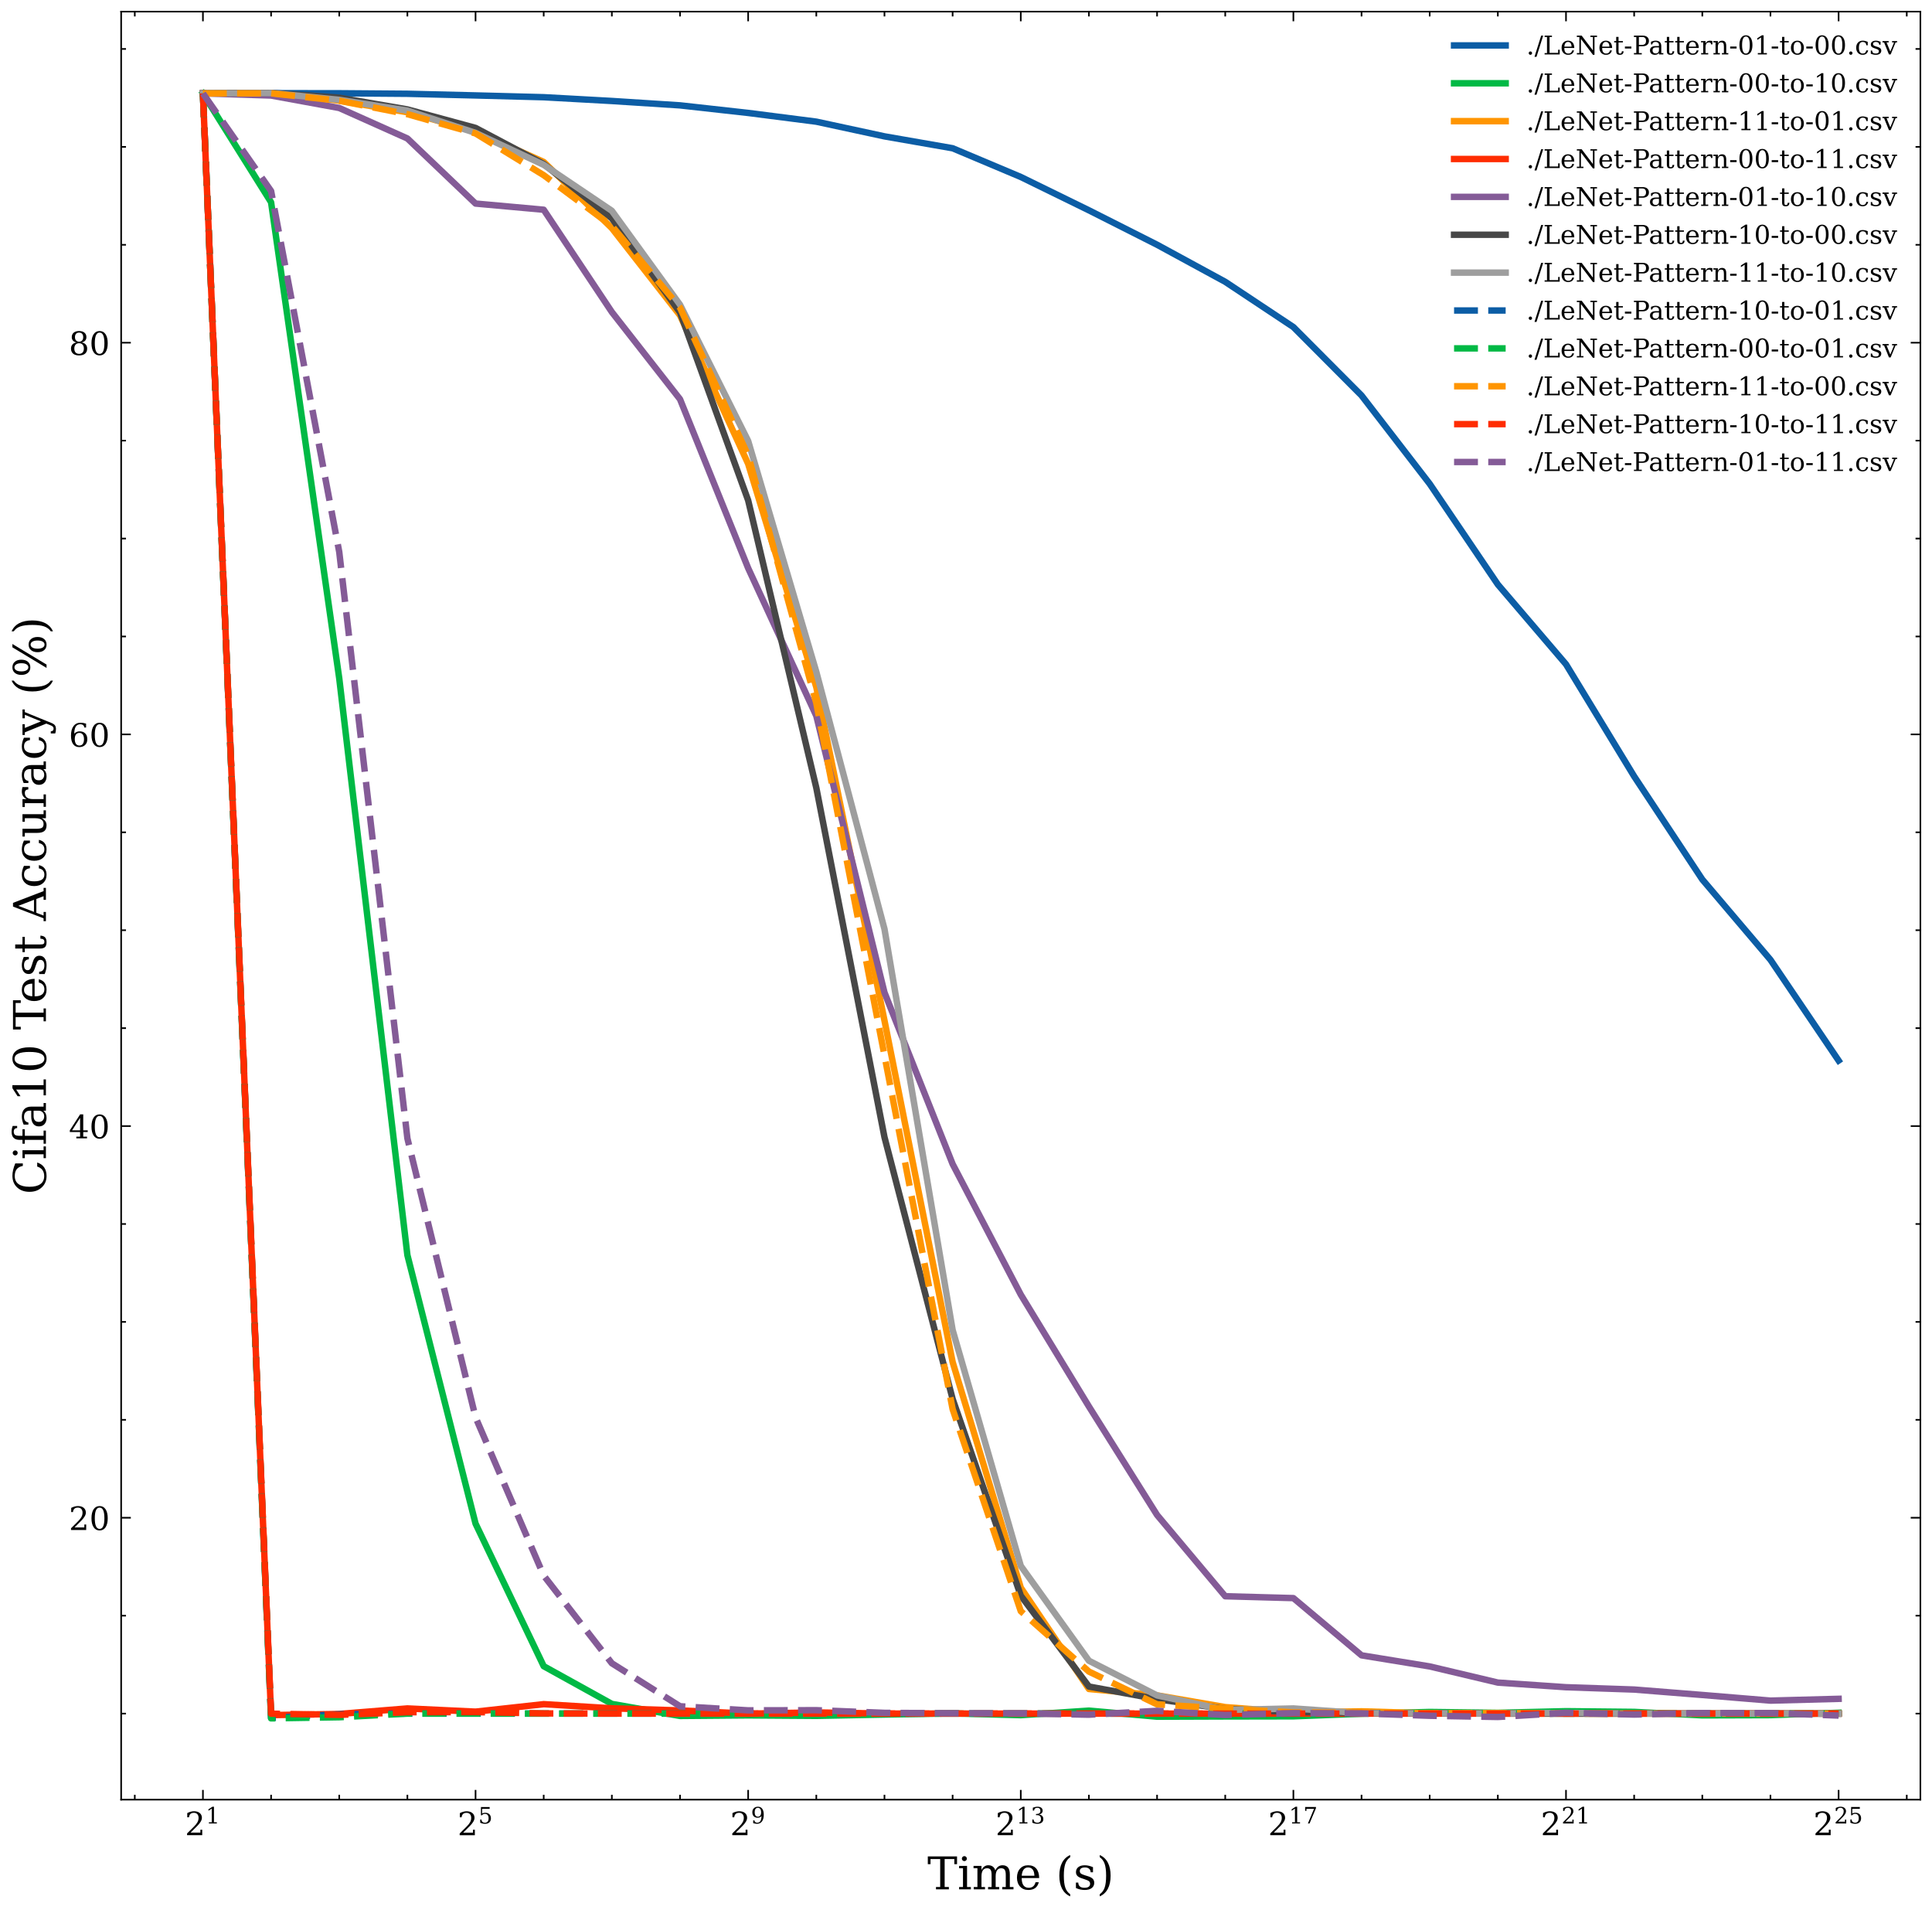 <?xml version="1.0" encoding="utf-8" standalone="no"?>
<!DOCTYPE svg PUBLIC "-//W3C//DTD SVG 1.1//EN"
  "http://www.w3.org/Graphics/SVG/1.1/DTD/svg11.dtd">
<!-- Created with matplotlib (https://matplotlib.org/) -->
<svg height="592.327pt" version="1.1" viewBox="0 0 599.173 592.327" width="599.173pt" xmlns="http://www.w3.org/2000/svg" xmlns:xlink="http://www.w3.org/1999/xlink">
 <defs>
  <style type="text/css">*{stroke-linecap:butt;stroke-linejoin:round;}</style>
 </defs>
 <g id="figure_1">
  <g id="patch_1">
   <path d="M 0 592.327 
L 599.173 592.327 
L 599.173 0 
L 0 0 
z
" style="fill:#ffffff;"/>
  </g>
  <g id="axes_1">
   <g id="patch_2">
    <path d="M 37.573 558 
L 595.573 558 
L 595.573 3.6 
L 37.573 3.6 
z
" style="fill:#ffffff;"/>
   </g>
   <g id="matplotlib.axis_1">
    <g id="xtick_1">
     <g id="line2d_1">
      <defs>
       <path d="M 0 0 
L 0 -3 
" id="m95460fcef9" style="stroke:#000000;stroke-width:0.5;"/>
      </defs>
      <g>
       <use style="stroke:#000000;stroke-width:0.5;" x="62.937" xlink:href="#m95460fcef9" y="558"/>
      </g>
     </g>
     <g id="line2d_2">
      <defs>
       <path d="M 0 0 
L 0 3 
" id="m08013be0bb" style="stroke:#000000;stroke-width:0.5;"/>
      </defs>
      <g>
       <use style="stroke:#000000;stroke-width:0.5;" x="62.937" xlink:href="#m08013be0bb" y="3.6"/>
      </g>
     </g>
     <g id="text_1">
      <!-- $2^{1}$ -->
      <g transform="translate(57.337 569.098)scale(0.1 -0.1)">
       <defs>
        <path d="M 12.797 55.516 
L 7.328 55.516 
L 7.328 68.5 
Q 12.547 71.297 17.844 72.75 
Q 23.141 74.219 28.219 74.219 
Q 39.594 74.219 46.188 68.703 
Q 52.781 63.188 52.781 53.719 
Q 52.781 43.016 37.844 28.125 
Q 36.672 27 36.078 26.422 
L 17.672 8.016 
L 48.094 8.016 
L 48.094 17 
L 53.812 17 
L 53.812 0 
L 6.781 0 
L 6.781 5.328 
L 28.906 27.391 
Q 36.234 34.719 39.359 40.844 
Q 42.484 46.969 42.484 53.719 
Q 42.484 61.078 38.641 65.234 
Q 34.812 69.391 28.078 69.391 
Q 21.094 69.391 17.281 65.922 
Q 13.484 62.453 12.797 55.516 
z
" id="DejaVuSerif-50"/>
        <path d="M 14.203 0 
L 14.203 5.172 
L 26.906 5.172 
L 26.906 65.828 
L 12.203 56.297 
L 12.203 62.703 
L 29.984 74.219 
L 36.719 74.219 
L 36.719 5.172 
L 49.422 5.172 
L 49.422 0 
z
" id="DejaVuSerif-49"/>
       </defs>
       <use transform="translate(0 0.713)" xlink:href="#DejaVuSerif-50"/>
       <use transform="translate(64.531 37.047)scale(0.7)" xlink:href="#DejaVuSerif-49"/>
      </g>
     </g>
    </g>
    <g id="xtick_2">
     <g id="line2d_3">
      <g>
       <use style="stroke:#000000;stroke-width:0.5;" x="147.483" xlink:href="#m95460fcef9" y="558"/>
      </g>
     </g>
     <g id="line2d_4">
      <g>
       <use style="stroke:#000000;stroke-width:0.5;" x="147.483" xlink:href="#m08013be0bb" y="3.6"/>
      </g>
     </g>
     <g id="text_2">
      <!-- $2^{5}$ -->
      <g transform="translate(141.883 569.098)scale(0.1 -0.1)">
       <defs>
        <path d="M 50.297 72.906 
L 50.297 64.891 
L 16.891 64.891 
L 16.891 44 
Q 19.438 45.75 22.828 46.625 
Q 26.219 47.516 30.422 47.516 
Q 42.234 47.516 49.062 40.969 
Q 55.906 34.422 55.906 23.094 
Q 55.906 11.531 49 5.047 
Q 42.094 -1.422 29.594 -1.422 
Q 24.562 -1.422 19.281 -0.188 
Q 14.016 1.031 8.5 3.516 
L 8.5 17.672 
L 14.016 17.672 
Q 14.453 10.75 18.422 7.078 
Q 22.406 3.422 29.594 3.422 
Q 37.312 3.422 41.453 8.5 
Q 45.609 13.578 45.609 23.094 
Q 45.609 32.562 41.484 37.609 
Q 37.359 42.672 29.594 42.672 
Q 25.203 42.672 21.844 41.109 
Q 18.5 39.547 15.922 36.281 
L 11.719 36.281 
L 11.719 72.906 
z
" id="DejaVuSerif-53"/>
       </defs>
       <use transform="translate(0 0.631)" xlink:href="#DejaVuSerif-50"/>
       <use transform="translate(64.531 36.966)scale(0.7)" xlink:href="#DejaVuSerif-53"/>
      </g>
     </g>
    </g>
    <g id="xtick_3">
     <g id="line2d_5">
      <g>
       <use style="stroke:#000000;stroke-width:0.5;" x="232.028" xlink:href="#m95460fcef9" y="558"/>
      </g>
     </g>
     <g id="line2d_6">
      <g>
       <use style="stroke:#000000;stroke-width:0.5;" x="232.028" xlink:href="#m08013be0bb" y="3.6"/>
      </g>
     </g>
     <g id="text_3">
      <!-- $2^{9}$ -->
      <g transform="translate(226.428 569.098)scale(0.1 -0.1)">
       <defs>
        <path d="M 46.781 32.672 
Q 43.5 29 39.25 27.188 
Q 35.016 25.391 29.688 25.391 
Q 18.844 25.391 12.562 31.938 
Q 6.297 38.484 6.297 49.812 
Q 6.297 60.891 13.109 67.547 
Q 19.922 74.219 31.297 74.219 
Q 43.656 74.219 50.266 65.016 
Q 56.891 55.812 56.891 38.719 
Q 56.891 19.578 49.016 9.078 
Q 41.156 -1.422 26.906 -1.422 
Q 23.047 -1.422 18.797 -0.688 
Q 14.547 0.047 10.109 1.516 
L 10.109 13.625 
L 15.578 13.625 
Q 16.219 8.688 19.391 6.047 
Q 22.562 3.422 27.875 3.422 
Q 37.359 3.422 41.984 10.562 
Q 46.625 17.719 46.781 32.672 
z
M 30.906 69.391 
Q 23.969 69.391 20.281 64.328 
Q 16.609 59.281 16.609 49.812 
Q 16.609 40.328 20.281 35.25 
Q 23.969 30.172 30.906 30.172 
Q 37.844 30.172 41.531 35.078 
Q 45.219 39.984 45.219 49.219 
Q 45.219 58.938 41.5 64.156 
Q 37.797 69.391 30.906 69.391 
z
" id="DejaVuSerif-57"/>
       </defs>
       <use transform="translate(0 0.713)" xlink:href="#DejaVuSerif-50"/>
       <use transform="translate(64.531 37.047)scale(0.7)" xlink:href="#DejaVuSerif-57"/>
      </g>
     </g>
    </g>
    <g id="xtick_4">
     <g id="line2d_7">
      <g>
       <use style="stroke:#000000;stroke-width:0.5;" x="316.573" xlink:href="#m95460fcef9" y="558"/>
      </g>
     </g>
     <g id="line2d_8">
      <g>
       <use style="stroke:#000000;stroke-width:0.5;" x="316.573" xlink:href="#m08013be0bb" y="3.6"/>
      </g>
     </g>
     <g id="text_4">
      <!-- $2^{13}$ -->
      <g transform="translate(308.723 569.098)scale(0.1 -0.1)">
       <defs>
        <path d="M 9.719 69.828 
Q 15.438 71.969 20.672 73.094 
Q 25.922 74.219 30.516 74.219 
Q 41.219 74.219 47.219 69.594 
Q 53.219 64.984 53.219 56.781 
Q 53.219 50.203 49.062 45.781 
Q 44.922 41.359 37.312 39.797 
Q 46.297 38.531 51.25 33.281 
Q 56.203 28.031 56.203 19.672 
Q 56.203 9.469 49.344 4.016 
Q 42.484 -1.422 29.594 -1.422 
Q 23.875 -1.422 18.422 -0.188 
Q 12.984 1.031 7.625 3.516 
L 7.625 17.672 
L 13.094 17.672 
Q 13.578 10.641 17.828 7.031 
Q 22.078 3.422 29.781 3.422 
Q 37.25 3.422 41.578 7.734 
Q 45.906 12.062 45.906 19.578 
Q 45.906 28.172 41.453 32.594 
Q 37.016 37.016 28.422 37.016 
L 23.781 37.016 
L 23.781 42 
L 26.219 42 
Q 34.766 42 39.031 45.531 
Q 43.312 49.078 43.312 56.203 
Q 43.312 62.594 39.797 65.984 
Q 36.281 69.391 29.688 69.391 
Q 23.094 69.391 19.453 66.266 
Q 15.828 63.141 15.188 56.984 
L 9.719 56.984 
z
" id="DejaVuSerif-51"/>
       </defs>
       <use transform="translate(0 0.713)" xlink:href="#DejaVuSerif-50"/>
       <use transform="translate(64.531 37.047)scale(0.7)" xlink:href="#DejaVuSerif-49"/>
       <use transform="translate(109.068 37.047)scale(0.7)" xlink:href="#DejaVuSerif-51"/>
      </g>
     </g>
    </g>
    <g id="xtick_5">
     <g id="line2d_9">
      <g>
       <use style="stroke:#000000;stroke-width:0.5;" x="401.119" xlink:href="#m95460fcef9" y="558"/>
      </g>
     </g>
     <g id="line2d_10">
      <g>
       <use style="stroke:#000000;stroke-width:0.5;" x="401.119" xlink:href="#m08013be0bb" y="3.6"/>
      </g>
     </g>
     <g id="text_5">
      <!-- $2^{17}$ -->
      <g transform="translate(393.269 569.098)scale(0.1 -0.1)">
       <defs>
        <path d="M 56.391 67.922 
L 27.875 0 
L 20.609 0 
L 47.797 64.891 
L 14.109 64.891 
L 14.109 55.906 
L 8.406 55.906 
L 8.406 72.906 
L 56.391 72.906 
z
" id="DejaVuSerif-55"/>
       </defs>
       <use transform="translate(0 0.713)" xlink:href="#DejaVuSerif-50"/>
       <use transform="translate(64.531 37.047)scale(0.7)" xlink:href="#DejaVuSerif-49"/>
       <use transform="translate(109.068 37.047)scale(0.7)" xlink:href="#DejaVuSerif-55"/>
      </g>
     </g>
    </g>
    <g id="xtick_6">
     <g id="line2d_11">
      <g>
       <use style="stroke:#000000;stroke-width:0.5;" x="485.664" xlink:href="#m95460fcef9" y="558"/>
      </g>
     </g>
     <g id="line2d_12">
      <g>
       <use style="stroke:#000000;stroke-width:0.5;" x="485.664" xlink:href="#m08013be0bb" y="3.6"/>
      </g>
     </g>
     <g id="text_6">
      <!-- $2^{21}$ -->
      <g transform="translate(477.814 569.098)scale(0.1 -0.1)">
       <use transform="translate(0 0.713)" xlink:href="#DejaVuSerif-50"/>
       <use transform="translate(64.531 37.047)scale(0.7)" xlink:href="#DejaVuSerif-50"/>
       <use transform="translate(109.068 37.047)scale(0.7)" xlink:href="#DejaVuSerif-49"/>
      </g>
     </g>
    </g>
    <g id="xtick_7">
     <g id="line2d_13">
      <g>
       <use style="stroke:#000000;stroke-width:0.5;" x="570.21" xlink:href="#m95460fcef9" y="558"/>
      </g>
     </g>
     <g id="line2d_14">
      <g>
       <use style="stroke:#000000;stroke-width:0.5;" x="570.21" xlink:href="#m08013be0bb" y="3.6"/>
      </g>
     </g>
     <g id="text_7">
      <!-- $2^{25}$ -->
      <g transform="translate(562.36 569.098)scale(0.1 -0.1)">
       <use transform="translate(0 0.713)" xlink:href="#DejaVuSerif-50"/>
       <use transform="translate(64.531 37.047)scale(0.7)" xlink:href="#DejaVuSerif-50"/>
       <use transform="translate(109.068 37.047)scale(0.7)" xlink:href="#DejaVuSerif-53"/>
      </g>
     </g>
    </g>
    <g id="xtick_8">
     <g id="line2d_15">
      <defs>
       <path d="M 0 0 
L 0 -1.5 
" id="mb22d81ae86" style="stroke:#000000;stroke-width:0.5;"/>
      </defs>
      <g>
       <use style="stroke:#000000;stroke-width:0.5;" x="41.801" xlink:href="#mb22d81ae86" y="558"/>
      </g>
     </g>
     <g id="line2d_16">
      <defs>
       <path d="M 0 0 
L 0 1.5 
" id="m291805df6a" style="stroke:#000000;stroke-width:0.5;"/>
      </defs>
      <g>
       <use style="stroke:#000000;stroke-width:0.5;" x="41.801" xlink:href="#m291805df6a" y="3.6"/>
      </g>
     </g>
    </g>
    <g id="xtick_9">
     <g id="line2d_17">
      <g>
       <use style="stroke:#000000;stroke-width:0.5;" x="84.073" xlink:href="#mb22d81ae86" y="558"/>
      </g>
     </g>
     <g id="line2d_18">
      <g>
       <use style="stroke:#000000;stroke-width:0.5;" x="84.073" xlink:href="#m291805df6a" y="3.6"/>
      </g>
     </g>
    </g>
    <g id="xtick_10">
     <g id="line2d_19">
      <g>
       <use style="stroke:#000000;stroke-width:0.5;" x="105.21" xlink:href="#mb22d81ae86" y="558"/>
      </g>
     </g>
     <g id="line2d_20">
      <g>
       <use style="stroke:#000000;stroke-width:0.5;" x="105.21" xlink:href="#m291805df6a" y="3.6"/>
      </g>
     </g>
    </g>
    <g id="xtick_11">
     <g id="line2d_21">
      <g>
       <use style="stroke:#000000;stroke-width:0.5;" x="126.346" xlink:href="#mb22d81ae86" y="558"/>
      </g>
     </g>
     <g id="line2d_22">
      <g>
       <use style="stroke:#000000;stroke-width:0.5;" x="126.346" xlink:href="#m291805df6a" y="3.6"/>
      </g>
     </g>
    </g>
    <g id="xtick_12">
     <g id="line2d_23">
      <g>
       <use style="stroke:#000000;stroke-width:0.5;" x="168.619" xlink:href="#mb22d81ae86" y="558"/>
      </g>
     </g>
     <g id="line2d_24">
      <g>
       <use style="stroke:#000000;stroke-width:0.5;" x="168.619" xlink:href="#m291805df6a" y="3.6"/>
      </g>
     </g>
    </g>
    <g id="xtick_13">
     <g id="line2d_25">
      <g>
       <use style="stroke:#000000;stroke-width:0.5;" x="189.755" xlink:href="#mb22d81ae86" y="558"/>
      </g>
     </g>
     <g id="line2d_26">
      <g>
       <use style="stroke:#000000;stroke-width:0.5;" x="189.755" xlink:href="#m291805df6a" y="3.6"/>
      </g>
     </g>
    </g>
    <g id="xtick_14">
     <g id="line2d_27">
      <g>
       <use style="stroke:#000000;stroke-width:0.5;" x="210.892" xlink:href="#mb22d81ae86" y="558"/>
      </g>
     </g>
     <g id="line2d_28">
      <g>
       <use style="stroke:#000000;stroke-width:0.5;" x="210.892" xlink:href="#m291805df6a" y="3.6"/>
      </g>
     </g>
    </g>
    <g id="xtick_15">
     <g id="line2d_29">
      <g>
       <use style="stroke:#000000;stroke-width:0.5;" x="253.164" xlink:href="#mb22d81ae86" y="558"/>
      </g>
     </g>
     <g id="line2d_30">
      <g>
       <use style="stroke:#000000;stroke-width:0.5;" x="253.164" xlink:href="#m291805df6a" y="3.6"/>
      </g>
     </g>
    </g>
    <g id="xtick_16">
     <g id="line2d_31">
      <g>
       <use style="stroke:#000000;stroke-width:0.5;" x="274.301" xlink:href="#mb22d81ae86" y="558"/>
      </g>
     </g>
     <g id="line2d_32">
      <g>
       <use style="stroke:#000000;stroke-width:0.5;" x="274.301" xlink:href="#m291805df6a" y="3.6"/>
      </g>
     </g>
    </g>
    <g id="xtick_17">
     <g id="line2d_33">
      <g>
       <use style="stroke:#000000;stroke-width:0.5;" x="295.437" xlink:href="#mb22d81ae86" y="558"/>
      </g>
     </g>
     <g id="line2d_34">
      <g>
       <use style="stroke:#000000;stroke-width:0.5;" x="295.437" xlink:href="#m291805df6a" y="3.6"/>
      </g>
     </g>
    </g>
    <g id="xtick_18">
     <g id="line2d_35">
      <g>
       <use style="stroke:#000000;stroke-width:0.5;" x="337.71" xlink:href="#mb22d81ae86" y="558"/>
      </g>
     </g>
     <g id="line2d_36">
      <g>
       <use style="stroke:#000000;stroke-width:0.5;" x="337.71" xlink:href="#m291805df6a" y="3.6"/>
      </g>
     </g>
    </g>
    <g id="xtick_19">
     <g id="line2d_37">
      <g>
       <use style="stroke:#000000;stroke-width:0.5;" x="358.846" xlink:href="#mb22d81ae86" y="558"/>
      </g>
     </g>
     <g id="line2d_38">
      <g>
       <use style="stroke:#000000;stroke-width:0.5;" x="358.846" xlink:href="#m291805df6a" y="3.6"/>
      </g>
     </g>
    </g>
    <g id="xtick_20">
     <g id="line2d_39">
      <g>
       <use style="stroke:#000000;stroke-width:0.5;" x="379.983" xlink:href="#mb22d81ae86" y="558"/>
      </g>
     </g>
     <g id="line2d_40">
      <g>
       <use style="stroke:#000000;stroke-width:0.5;" x="379.983" xlink:href="#m291805df6a" y="3.6"/>
      </g>
     </g>
    </g>
    <g id="xtick_21">
     <g id="line2d_41">
      <g>
       <use style="stroke:#000000;stroke-width:0.5;" x="422.255" xlink:href="#mb22d81ae86" y="558"/>
      </g>
     </g>
     <g id="line2d_42">
      <g>
       <use style="stroke:#000000;stroke-width:0.5;" x="422.255" xlink:href="#m291805df6a" y="3.6"/>
      </g>
     </g>
    </g>
    <g id="xtick_22">
     <g id="line2d_43">
      <g>
       <use style="stroke:#000000;stroke-width:0.5;" x="443.392" xlink:href="#mb22d81ae86" y="558"/>
      </g>
     </g>
     <g id="line2d_44">
      <g>
       <use style="stroke:#000000;stroke-width:0.5;" x="443.392" xlink:href="#m291805df6a" y="3.6"/>
      </g>
     </g>
    </g>
    <g id="xtick_23">
     <g id="line2d_45">
      <g>
       <use style="stroke:#000000;stroke-width:0.5;" x="464.528" xlink:href="#mb22d81ae86" y="558"/>
      </g>
     </g>
     <g id="line2d_46">
      <g>
       <use style="stroke:#000000;stroke-width:0.5;" x="464.528" xlink:href="#m291805df6a" y="3.6"/>
      </g>
     </g>
    </g>
    <g id="xtick_24">
     <g id="line2d_47">
      <g>
       <use style="stroke:#000000;stroke-width:0.5;" x="506.801" xlink:href="#mb22d81ae86" y="558"/>
      </g>
     </g>
     <g id="line2d_48">
      <g>
       <use style="stroke:#000000;stroke-width:0.5;" x="506.801" xlink:href="#m291805df6a" y="3.6"/>
      </g>
     </g>
    </g>
    <g id="xtick_25">
     <g id="line2d_49">
      <g>
       <use style="stroke:#000000;stroke-width:0.5;" x="527.937" xlink:href="#mb22d81ae86" y="558"/>
      </g>
     </g>
     <g id="line2d_50">
      <g>
       <use style="stroke:#000000;stroke-width:0.5;" x="527.937" xlink:href="#m291805df6a" y="3.6"/>
      </g>
     </g>
    </g>
    <g id="xtick_26">
     <g id="line2d_51">
      <g>
       <use style="stroke:#000000;stroke-width:0.5;" x="549.073" xlink:href="#mb22d81ae86" y="558"/>
      </g>
     </g>
     <g id="line2d_52">
      <g>
       <use style="stroke:#000000;stroke-width:0.5;" x="549.073" xlink:href="#m291805df6a" y="3.6"/>
      </g>
     </g>
    </g>
    <g id="xtick_27">
     <g id="line2d_53">
      <g>
       <use style="stroke:#000000;stroke-width:0.5;" x="591.346" xlink:href="#mb22d81ae86" y="558"/>
      </g>
     </g>
     <g id="line2d_54">
      <g>
       <use style="stroke:#000000;stroke-width:0.5;" x="591.346" xlink:href="#m291805df6a" y="3.6"/>
      </g>
     </g>
    </g>
    <g id="text_8">
     <!-- Time (s) -->
     <g transform="translate(287.605 585.816)scale(0.14 -0.14)">
      <defs>
       <path d="M 19.094 0 
L 19.094 5.172 
L 28.422 5.172 
L 28.422 67.094 
L 6.984 67.094 
L 6.984 55.719 
L 0.984 55.719 
L 0.984 72.906 
L 65.719 72.906 
L 65.719 55.719 
L 59.719 55.719 
L 59.719 67.094 
L 38.281 67.094 
L 38.281 5.172 
L 47.609 5.172 
L 47.609 0 
z
" id="DejaVuSerif-84"/>
       <path d="M 9.719 68.016 
Q 9.719 70.266 11.344 71.922 
Q 12.984 73.578 15.281 73.578 
Q 17.531 73.578 19.156 71.922 
Q 20.797 70.266 20.797 68.016 
Q 20.797 65.719 19.188 64.109 
Q 17.578 62.5 15.281 62.5 
Q 12.984 62.5 11.344 64.109 
Q 9.719 65.719 9.719 68.016 
z
M 21.188 5.172 
L 29.688 5.172 
L 29.688 0 
L 3.609 0 
L 3.609 5.172 
L 12.203 5.172 
L 12.203 46.688 
L 3.609 46.688 
L 3.609 51.906 
L 21.188 51.906 
z
" id="DejaVuSerif-105"/>
       <path d="M 51.812 41.797 
Q 54.391 47.516 58.422 50.422 
Q 62.453 53.328 67.828 53.328 
Q 75.984 53.328 79.984 48.266 
Q 83.984 43.219 83.984 33.016 
L 83.984 5.172 
L 92.094 5.172 
L 92.094 0 
L 67.188 0 
L 67.188 5.172 
L 75 5.172 
L 75 31.984 
Q 75 39.938 72.656 43.312 
Q 70.312 46.688 64.891 46.688 
Q 58.891 46.688 55.734 42.141 
Q 52.594 37.594 52.594 28.906 
L 52.594 5.172 
L 60.406 5.172 
L 60.406 0 
L 35.797 0 
L 35.797 5.172 
L 43.609 5.172 
L 43.609 32.328 
Q 43.609 40.094 41.266 43.391 
Q 38.922 46.688 33.5 46.688 
Q 27.484 46.688 24.328 42.141 
Q 21.188 37.594 21.188 28.906 
L 21.188 5.172 
L 29 5.172 
L 29 0 
L 4.109 0 
L 4.109 5.172 
L 12.203 5.172 
L 12.203 46.781 
L 3.609 46.781 
L 3.609 51.906 
L 21.188 51.906 
L 21.188 42.672 
Q 23.688 47.859 27.531 50.594 
Q 31.391 53.328 36.281 53.328 
Q 42.328 53.328 46.375 50.312 
Q 50.438 47.312 51.812 41.797 
z
" id="DejaVuSerif-109"/>
       <path d="M 54.203 25 
L 15.484 25 
L 15.484 24.609 
Q 15.484 14.109 19.438 8.766 
Q 23.391 3.422 31.109 3.422 
Q 37.016 3.422 40.797 6.516 
Q 44.578 9.625 46.094 15.719 
L 53.328 15.719 
Q 51.172 7.172 45.375 2.875 
Q 39.594 -1.422 30.172 -1.422 
Q 18.797 -1.422 11.891 6.078 
Q 4.984 13.578 4.984 25.984 
Q 4.984 38.281 11.766 45.797 
Q 18.562 53.328 29.594 53.328 
Q 41.359 53.328 47.656 46.062 
Q 53.953 38.812 54.203 25 
z
M 43.609 30.172 
Q 43.312 39.266 39.766 43.875 
Q 36.234 48.484 29.594 48.484 
Q 23.391 48.484 19.828 43.844 
Q 16.266 39.203 15.484 30.172 
z
" id="DejaVuSerif-101"/>
       <path id="DejaVuSerif-32"/>
       <path d="M 31.891 -15.578 
Q 20.016 -10.25 13.953 1.297 
Q 7.906 12.844 7.906 30.172 
Q 7.906 47.562 13.953 59.109 
Q 20.016 70.656 31.891 75.984 
L 31.891 71.188 
Q 24.359 66.016 21.094 56.609 
Q 17.828 47.219 17.828 30.172 
Q 17.828 13.188 21.094 3.781 
Q 24.359 -5.609 31.891 -10.797 
z
" id="DejaVuSerif-40"/>
       <path d="M 5.609 2.875 
L 5.609 14.984 
L 10.797 14.984 
Q 10.984 9.188 14.422 6.297 
Q 17.875 3.422 24.609 3.422 
Q 30.672 3.422 33.844 5.688 
Q 37.016 7.953 37.016 12.312 
Q 37.016 15.719 34.688 17.812 
Q 32.375 19.922 24.906 22.312 
L 18.406 24.516 
Q 11.719 26.656 8.719 29.875 
Q 5.719 33.109 5.719 38.094 
Q 5.719 45.219 10.938 49.266 
Q 16.156 53.328 25.391 53.328 
Q 29.5 53.328 34.031 52.25 
Q 38.578 51.172 43.406 49.125 
L 43.406 37.797 
L 38.234 37.797 
Q 38.031 42.828 34.703 45.656 
Q 31.391 48.484 25.688 48.484 
Q 20.016 48.484 17.109 46.484 
Q 14.203 44.484 14.203 40.484 
Q 14.203 37.203 16.406 35.219 
Q 18.609 33.25 25.203 31.203 
L 32.328 29 
Q 39.703 26.703 42.938 23.266 
Q 46.188 19.828 46.188 14.406 
Q 46.188 7.031 40.547 2.797 
Q 34.906 -1.422 25 -1.422 
Q 19.969 -1.422 15.188 -0.344 
Q 10.406 0.734 5.609 2.875 
z
" id="DejaVuSerif-115"/>
       <path d="M 7.078 -15.578 
L 7.078 -10.797 
Q 14.594 -5.609 17.891 3.781 
Q 21.188 13.188 21.188 30.172 
Q 21.188 47.219 17.891 56.609 
Q 14.594 66.016 7.078 71.188 
L 7.078 75.984 
Q 19 70.656 25.047 59.109 
Q 31.109 47.562 31.109 30.172 
Q 31.109 12.844 25.047 1.297 
Q 19 -10.25 7.078 -15.578 
z
" id="DejaVuSerif-41"/>
      </defs>
      <use xlink:href="#DejaVuSerif-84"/>
      <use x="66.699" xlink:href="#DejaVuSerif-105"/>
      <use x="98.682" xlink:href="#DejaVuSerif-109"/>
      <use x="193.506" xlink:href="#DejaVuSerif-101"/>
      <use x="252.686" xlink:href="#DejaVuSerif-32"/>
      <use x="284.473" xlink:href="#DejaVuSerif-40"/>
      <use x="323.486" xlink:href="#DejaVuSerif-115"/>
      <use x="374.805" xlink:href="#DejaVuSerif-41"/>
     </g>
    </g>
   </g>
   <g id="matplotlib.axis_2">
    <g id="ytick_1">
     <g id="line2d_55">
      <defs>
       <path d="M 0 0 
L 3 0 
" id="ma10451693d" style="stroke:#000000;stroke-width:0.5;"/>
      </defs>
      <g>
       <use style="stroke:#000000;stroke-width:0.5;" x="37.573" xlink:href="#ma10451693d" y="470.598"/>
      </g>
     </g>
     <g id="line2d_56">
      <defs>
       <path d="M 0 0 
L -3 0 
" id="me5a3d37af5" style="stroke:#000000;stroke-width:0.5;"/>
      </defs>
      <g>
       <use style="stroke:#000000;stroke-width:0.5;" x="595.573" xlink:href="#me5a3d37af5" y="470.598"/>
      </g>
     </g>
     <g id="text_9">
      <!-- 20 -->
      <g transform="translate(21.348 474.397)scale(0.1 -0.1)">
       <defs>
        <path d="M 31.781 3.422 
Q 39.266 3.422 42.969 11.625 
Q 46.688 19.828 46.688 36.375 
Q 46.688 52.984 42.969 61.188 
Q 39.266 69.391 31.781 69.391 
Q 24.312 69.391 20.594 61.188 
Q 16.891 52.984 16.891 36.375 
Q 16.891 19.828 20.594 11.625 
Q 24.312 3.422 31.781 3.422 
z
M 31.781 -1.422 
Q 19.922 -1.422 13.25 8.531 
Q 6.594 18.5 6.594 36.375 
Q 6.594 54.297 13.25 64.25 
Q 19.922 74.219 31.781 74.219 
Q 43.703 74.219 50.344 64.25 
Q 56.984 54.297 56.984 36.375 
Q 56.984 18.5 50.344 8.531 
Q 43.703 -1.422 31.781 -1.422 
z
" id="DejaVuSerif-48"/>
       </defs>
       <use xlink:href="#DejaVuSerif-50"/>
       <use x="63.623" xlink:href="#DejaVuSerif-48"/>
      </g>
     </g>
    </g>
    <g id="ytick_2">
     <g id="line2d_57">
      <g>
       <use style="stroke:#000000;stroke-width:0.5;" x="37.573" xlink:href="#ma10451693d" y="349.153"/>
      </g>
     </g>
     <g id="line2d_58">
      <g>
       <use style="stroke:#000000;stroke-width:0.5;" x="595.573" xlink:href="#me5a3d37af5" y="349.153"/>
      </g>
     </g>
     <g id="text_10">
      <!-- 40 -->
      <g transform="translate(21.348 352.952)scale(0.1 -0.1)">
       <defs>
        <path d="M 34.906 24.703 
L 34.906 63.484 
L 10.016 24.703 
z
M 56.391 0 
L 23.188 0 
L 23.188 5.172 
L 34.906 5.172 
L 34.906 19.484 
L 3.078 19.484 
L 3.078 24.812 
L 35.016 74.219 
L 44.672 74.219 
L 44.672 24.703 
L 58.594 24.703 
L 58.594 19.484 
L 44.672 19.484 
L 44.672 5.172 
L 56.391 5.172 
z
" id="DejaVuSerif-52"/>
       </defs>
       <use xlink:href="#DejaVuSerif-52"/>
       <use x="63.623" xlink:href="#DejaVuSerif-48"/>
      </g>
     </g>
    </g>
    <g id="ytick_3">
     <g id="line2d_59">
      <g>
       <use style="stroke:#000000;stroke-width:0.5;" x="37.573" xlink:href="#ma10451693d" y="227.709"/>
      </g>
     </g>
     <g id="line2d_60">
      <g>
       <use style="stroke:#000000;stroke-width:0.5;" x="595.573" xlink:href="#me5a3d37af5" y="227.709"/>
      </g>
     </g>
     <g id="text_11">
      <!-- 60 -->
      <g transform="translate(21.348 231.508)scale(0.1 -0.1)">
       <defs>
        <path d="M 32.719 3.422 
Q 39.594 3.422 43.297 8.469 
Q 47.016 13.531 47.016 23 
Q 47.016 32.469 43.297 37.516 
Q 39.594 42.578 32.719 42.578 
Q 25.734 42.578 22.062 37.688 
Q 18.406 32.812 18.406 23.578 
Q 18.406 13.875 22.109 8.641 
Q 25.828 3.422 32.719 3.422 
z
M 16.797 40.141 
Q 20.125 43.797 24.312 45.594 
Q 28.516 47.406 33.797 47.406 
Q 44.672 47.406 51 40.859 
Q 57.328 34.328 57.328 23 
Q 57.328 11.922 50.516 5.25 
Q 43.703 -1.422 32.328 -1.422 
Q 19.969 -1.422 13.328 7.781 
Q 6.688 17 6.688 34.078 
Q 6.688 53.219 14.547 63.719 
Q 22.406 74.219 36.719 74.219 
Q 40.578 74.219 44.828 73.484 
Q 49.078 72.75 53.516 71.297 
L 53.516 59.281 
L 48 59.281 
Q 47.406 64.203 44.234 66.797 
Q 41.062 69.391 35.688 69.391 
Q 26.219 69.391 21.578 62.203 
Q 16.938 55.031 16.797 40.141 
z
" id="DejaVuSerif-54"/>
       </defs>
       <use xlink:href="#DejaVuSerif-54"/>
       <use x="63.623" xlink:href="#DejaVuSerif-48"/>
      </g>
     </g>
    </g>
    <g id="ytick_4">
     <g id="line2d_61">
      <g>
       <use style="stroke:#000000;stroke-width:0.5;" x="37.573" xlink:href="#ma10451693d" y="106.264"/>
      </g>
     </g>
     <g id="line2d_62">
      <g>
       <use style="stroke:#000000;stroke-width:0.5;" x="595.573" xlink:href="#me5a3d37af5" y="106.264"/>
      </g>
     </g>
     <g id="text_12">
      <!-- 80 -->
      <g transform="translate(21.348 110.063)scale(0.1 -0.1)">
       <defs>
        <path d="M 46.578 19.922 
Q 46.578 27.734 42.688 32.047 
Q 38.812 36.375 31.781 36.375 
Q 24.75 36.375 20.875 32.047 
Q 17 27.734 17 19.922 
Q 17 12.062 20.875 7.734 
Q 24.75 3.422 31.781 3.422 
Q 38.812 3.422 42.688 7.734 
Q 46.578 12.062 46.578 19.922 
z
M 44.578 55.328 
Q 44.578 61.969 41.203 65.672 
Q 37.844 69.391 31.781 69.391 
Q 25.781 69.391 22.391 65.672 
Q 19 61.969 19 55.328 
Q 19 48.641 22.391 44.922 
Q 25.781 41.219 31.781 41.219 
Q 37.844 41.219 41.203 44.922 
Q 44.578 48.641 44.578 55.328 
z
M 39.312 38.812 
Q 47.609 37.703 52.25 32.688 
Q 56.891 27.688 56.891 19.922 
Q 56.891 9.672 50.391 4.125 
Q 43.891 -1.422 31.781 -1.422 
Q 19.734 -1.422 13.203 4.125 
Q 6.688 9.672 6.688 19.922 
Q 6.688 27.688 11.328 32.688 
Q 15.969 37.703 24.312 38.812 
Q 16.938 40.141 13 44.406 
Q 9.078 48.688 9.078 55.328 
Q 9.078 64.109 15.125 69.156 
Q 21.188 74.219 31.781 74.219 
Q 42.391 74.219 48.438 69.156 
Q 54.5 64.109 54.5 55.328 
Q 54.5 48.688 50.562 44.406 
Q 46.625 40.141 39.312 38.812 
z
" id="DejaVuSerif-56"/>
       </defs>
       <use xlink:href="#DejaVuSerif-56"/>
       <use x="63.623" xlink:href="#DejaVuSerif-48"/>
      </g>
     </g>
    </g>
    <g id="ytick_5">
     <g id="line2d_63">
      <defs>
       <path d="M 0 0 
L 1.5 0 
" id="m73cb9ce905" style="stroke:#000000;stroke-width:0.5;"/>
      </defs>
      <g>
       <use style="stroke:#000000;stroke-width:0.5;" x="37.573" xlink:href="#m73cb9ce905" y="531.32"/>
      </g>
     </g>
     <g id="line2d_64">
      <defs>
       <path d="M 0 0 
L -1.5 0 
" id="m38b913e50b" style="stroke:#000000;stroke-width:0.5;"/>
      </defs>
      <g>
       <use style="stroke:#000000;stroke-width:0.5;" x="595.573" xlink:href="#m38b913e50b" y="531.32"/>
      </g>
     </g>
    </g>
    <g id="ytick_6">
     <g id="line2d_65">
      <g>
       <use style="stroke:#000000;stroke-width:0.5;" x="37.573" xlink:href="#m73cb9ce905" y="500.959"/>
      </g>
     </g>
     <g id="line2d_66">
      <g>
       <use style="stroke:#000000;stroke-width:0.5;" x="595.573" xlink:href="#m38b913e50b" y="500.959"/>
      </g>
     </g>
    </g>
    <g id="ytick_7">
     <g id="line2d_67">
      <g>
       <use style="stroke:#000000;stroke-width:0.5;" x="37.573" xlink:href="#m73cb9ce905" y="440.237"/>
      </g>
     </g>
     <g id="line2d_68">
      <g>
       <use style="stroke:#000000;stroke-width:0.5;" x="595.573" xlink:href="#m38b913e50b" y="440.237"/>
      </g>
     </g>
    </g>
    <g id="ytick_8">
     <g id="line2d_69">
      <g>
       <use style="stroke:#000000;stroke-width:0.5;" x="37.573" xlink:href="#m73cb9ce905" y="409.876"/>
      </g>
     </g>
     <g id="line2d_70">
      <g>
       <use style="stroke:#000000;stroke-width:0.5;" x="595.573" xlink:href="#m38b913e50b" y="409.876"/>
      </g>
     </g>
    </g>
    <g id="ytick_9">
     <g id="line2d_71">
      <g>
       <use style="stroke:#000000;stroke-width:0.5;" x="37.573" xlink:href="#m73cb9ce905" y="379.514"/>
      </g>
     </g>
     <g id="line2d_72">
      <g>
       <use style="stroke:#000000;stroke-width:0.5;" x="595.573" xlink:href="#m38b913e50b" y="379.514"/>
      </g>
     </g>
    </g>
    <g id="ytick_10">
     <g id="line2d_73">
      <g>
       <use style="stroke:#000000;stroke-width:0.5;" x="37.573" xlink:href="#m73cb9ce905" y="318.792"/>
      </g>
     </g>
     <g id="line2d_74">
      <g>
       <use style="stroke:#000000;stroke-width:0.5;" x="595.573" xlink:href="#m38b913e50b" y="318.792"/>
      </g>
     </g>
    </g>
    <g id="ytick_11">
     <g id="line2d_75">
      <g>
       <use style="stroke:#000000;stroke-width:0.5;" x="37.573" xlink:href="#m73cb9ce905" y="288.431"/>
      </g>
     </g>
     <g id="line2d_76">
      <g>
       <use style="stroke:#000000;stroke-width:0.5;" x="595.573" xlink:href="#m38b913e50b" y="288.431"/>
      </g>
     </g>
    </g>
    <g id="ytick_12">
     <g id="line2d_77">
      <g>
       <use style="stroke:#000000;stroke-width:0.5;" x="37.573" xlink:href="#m73cb9ce905" y="258.07"/>
      </g>
     </g>
     <g id="line2d_78">
      <g>
       <use style="stroke:#000000;stroke-width:0.5;" x="595.573" xlink:href="#m38b913e50b" y="258.07"/>
      </g>
     </g>
    </g>
    <g id="ytick_13">
     <g id="line2d_79">
      <g>
       <use style="stroke:#000000;stroke-width:0.5;" x="37.573" xlink:href="#m73cb9ce905" y="197.348"/>
      </g>
     </g>
     <g id="line2d_80">
      <g>
       <use style="stroke:#000000;stroke-width:0.5;" x="595.573" xlink:href="#m38b913e50b" y="197.348"/>
      </g>
     </g>
    </g>
    <g id="ytick_14">
     <g id="line2d_81">
      <g>
       <use style="stroke:#000000;stroke-width:0.5;" x="37.573" xlink:href="#m73cb9ce905" y="166.986"/>
      </g>
     </g>
     <g id="line2d_82">
      <g>
       <use style="stroke:#000000;stroke-width:0.5;" x="595.573" xlink:href="#m38b913e50b" y="166.986"/>
      </g>
     </g>
    </g>
    <g id="ytick_15">
     <g id="line2d_83">
      <g>
       <use style="stroke:#000000;stroke-width:0.5;" x="37.573" xlink:href="#m73cb9ce905" y="136.625"/>
      </g>
     </g>
     <g id="line2d_84">
      <g>
       <use style="stroke:#000000;stroke-width:0.5;" x="595.573" xlink:href="#m38b913e50b" y="136.625"/>
      </g>
     </g>
    </g>
    <g id="ytick_16">
     <g id="line2d_85">
      <g>
       <use style="stroke:#000000;stroke-width:0.5;" x="37.573" xlink:href="#m73cb9ce905" y="75.903"/>
      </g>
     </g>
     <g id="line2d_86">
      <g>
       <use style="stroke:#000000;stroke-width:0.5;" x="595.573" xlink:href="#m38b913e50b" y="75.903"/>
      </g>
     </g>
    </g>
    <g id="ytick_17">
     <g id="line2d_87">
      <g>
       <use style="stroke:#000000;stroke-width:0.5;" x="37.573" xlink:href="#m73cb9ce905" y="45.542"/>
      </g>
     </g>
     <g id="line2d_88">
      <g>
       <use style="stroke:#000000;stroke-width:0.5;" x="595.573" xlink:href="#m38b913e50b" y="45.542"/>
      </g>
     </g>
    </g>
    <g id="ytick_18">
     <g id="line2d_89">
      <g>
       <use style="stroke:#000000;stroke-width:0.5;" x="37.573" xlink:href="#m73cb9ce905" y="15.181"/>
      </g>
     </g>
     <g id="line2d_90">
      <g>
       <use style="stroke:#000000;stroke-width:0.5;" x="595.573" xlink:href="#m38b913e50b" y="15.181"/>
      </g>
     </g>
    </g>
    <g id="text_13">
     <!-- Cifa10 Test Accuracy (%) -->
     <g transform="translate(14.238 370.328)rotate(-90)scale(0.14 -0.14)">
      <defs>
       <path d="M 70.516 19.281 
Q 67.281 9.078 59.688 3.828 
Q 52.094 -1.422 40.484 -1.422 
Q 33.344 -1.422 27.234 1.016 
Q 21.141 3.469 16.406 8.203 
Q 10.938 13.672 8.266 20.625 
Q 5.609 27.594 5.609 36.375 
Q 5.609 53.375 15.422 63.797 
Q 25.25 74.219 41.312 74.219 
Q 47.266 74.219 54 72.656 
Q 60.75 71.094 68.5 67.922 
L 68.5 51.125 
L 62.984 51.125 
Q 61.188 60.297 55.734 64.641 
Q 50.297 69 40.484 69 
Q 28.812 69 22.797 60.719 
Q 16.797 52.438 16.797 36.375 
Q 16.797 20.359 22.797 12.078 
Q 28.812 3.812 40.484 3.812 
Q 48.641 3.812 53.906 7.688 
Q 59.188 11.578 61.531 19.281 
z
" id="DejaVuSerif-67"/>
       <path d="M 43.016 63.719 
L 38.281 63.719 
Q 38.234 67.391 36.203 69.281 
Q 34.188 71.188 30.328 71.188 
Q 25.297 71.188 23.234 68.422 
Q 21.188 65.672 21.188 58.594 
L 21.188 51.906 
L 35.688 51.906 
L 35.688 46.688 
L 21.188 46.688 
L 21.188 5.172 
L 32.719 5.172 
L 32.719 0 
L 3.609 0 
L 3.609 5.172 
L 12.203 5.172 
L 12.203 46.688 
L 3.609 46.688 
L 3.609 51.906 
L 12.203 51.906 
L 12.203 58.406 
Q 12.203 67.094 16.719 71.531 
Q 21.234 75.984 29.984 75.984 
Q 33.25 75.984 36.516 75.391 
Q 39.797 74.812 43.016 73.578 
z
" id="DejaVuSerif-102"/>
       <path d="M 39.797 16.312 
L 39.797 27.297 
L 28.219 27.297 
Q 21.531 27.297 18.25 24.406 
Q 14.984 21.531 14.984 15.578 
Q 14.984 10.156 18.297 6.984 
Q 21.625 3.812 27.297 3.812 
Q 32.906 3.812 36.344 7.281 
Q 39.797 10.75 39.797 16.312 
z
M 48.781 32.422 
L 48.781 5.172 
L 56.781 5.172 
L 56.781 0 
L 39.797 0 
L 39.797 5.609 
Q 36.812 2 32.906 0.281 
Q 29 -1.422 23.781 -1.422 
Q 15.141 -1.422 10.062 3.172 
Q 4.984 7.766 4.984 15.578 
Q 4.984 23.641 10.797 28.078 
Q 16.609 32.516 27.203 32.516 
L 39.797 32.516 
L 39.797 36.078 
Q 39.797 42 36.203 45.234 
Q 32.625 48.484 26.125 48.484 
Q 20.75 48.484 17.578 46.047 
Q 14.406 43.609 13.625 38.812 
L 8.984 38.812 
L 8.984 49.312 
Q 13.672 51.312 18.094 52.312 
Q 22.516 53.328 26.703 53.328 
Q 37.5 53.328 43.141 47.969 
Q 48.781 42.625 48.781 32.422 
z
" id="DejaVuSerif-97"/>
       <path d="M 10.797 46.688 
L 2.875 46.688 
L 2.875 51.906 
L 10.797 51.906 
L 10.797 68.016 
L 19.828 68.016 
L 19.828 51.906 
L 36.719 51.906 
L 36.719 46.688 
L 19.828 46.688 
L 19.828 13.719 
Q 19.828 7.125 21.094 5.266 
Q 22.359 3.422 25.781 3.422 
Q 29.297 3.422 30.906 5.484 
Q 32.516 7.562 32.625 12.203 
L 39.406 12.203 
Q 39.016 5.125 35.547 1.844 
Q 32.078 -1.422 25 -1.422 
Q 17.234 -1.422 14.016 2.016 
Q 10.797 5.469 10.797 13.719 
z
" id="DejaVuSerif-116"/>
       <path d="M 20.016 26.422 
L 46.781 26.422 
L 33.406 61.078 
z
M -0.594 0 
L -0.594 5.172 
L 5.812 5.172 
L 31.781 72.906 
L 39.984 72.906 
L 66.016 5.172 
L 73.188 5.172 
L 73.188 0 
L 46.688 0 
L 46.688 5.172 
L 54.781 5.172 
L 48.688 21.188 
L 18.016 21.188 
L 11.922 5.172 
L 19.922 5.172 
L 19.922 0 
z
" id="DejaVuSerif-65"/>
       <path d="M 51.422 15.578 
Q 49.516 7.281 44.094 2.922 
Q 38.672 -1.422 30.078 -1.422 
Q 18.75 -1.422 11.859 6.078 
Q 4.984 13.578 4.984 25.984 
Q 4.984 38.422 11.859 45.875 
Q 18.75 53.328 30.078 53.328 
Q 35.016 53.328 39.891 52.172 
Q 44.781 51.031 49.703 48.688 
L 49.703 35.406 
L 44.484 35.406 
Q 43.453 42.234 40.016 45.359 
Q 36.578 48.484 30.172 48.484 
Q 22.906 48.484 19.188 42.844 
Q 15.484 37.203 15.484 25.984 
Q 15.484 14.75 19.172 9.078 
Q 22.859 3.422 30.172 3.422 
Q 35.984 3.422 39.453 6.438 
Q 42.922 9.469 44.188 15.578 
z
" id="DejaVuSerif-99"/>
       <path d="M 35.406 51.906 
L 52.203 51.906 
L 52.203 5.172 
L 60.688 5.172 
L 60.688 0 
L 43.219 0 
L 43.219 9.188 
Q 40.719 4 36.766 1.281 
Q 32.812 -1.422 27.594 -1.422 
Q 18.953 -1.422 14.875 3.484 
Q 10.797 8.406 10.797 18.891 
L 10.797 46.688 
L 2.688 46.688 
L 2.688 51.906 
L 19.828 51.906 
L 19.828 21.688 
Q 19.828 12.203 22.141 8.688 
Q 24.469 5.172 30.422 5.172 
Q 36.672 5.172 39.938 9.766 
Q 43.219 14.359 43.219 23.094 
L 43.219 46.688 
L 35.406 46.688 
z
" id="DejaVuSerif-117"/>
       <path d="M 47.797 52 
L 47.797 39.016 
L 42.625 39.016 
Q 42.391 42.875 40.484 44.781 
Q 38.578 46.688 34.906 46.688 
Q 28.266 46.688 24.719 42.094 
Q 21.188 37.5 21.188 28.906 
L 21.188 5.172 
L 31.594 5.172 
L 31.594 0 
L 4.109 0 
L 4.109 5.172 
L 12.203 5.172 
L 12.203 46.781 
L 3.609 46.781 
L 3.609 51.906 
L 21.188 51.906 
L 21.188 42.672 
Q 23.828 48.094 27.969 50.703 
Q 32.125 53.328 38.094 53.328 
Q 40.281 53.328 42.703 52.984 
Q 45.125 52.641 47.797 52 
z
" id="DejaVuSerif-114"/>
       <path d="M 21.578 -9.516 
L 25 -0.875 
L 5.609 46.688 
L -0.297 46.688 
L -0.297 51.906 
L 23.578 51.906 
L 23.578 46.688 
L 15.281 46.688 
L 29.891 10.984 
L 44.484 46.688 
L 36.719 46.688 
L 36.719 51.906 
L 56.203 51.906 
L 56.203 46.688 
L 50.391 46.688 
L 26.609 -11.719 
Q 24.172 -17.781 21.188 -20 
Q 18.219 -22.219 12.797 -22.219 
Q 10.5 -22.219 8.078 -21.828 
Q 5.672 -21.438 3.219 -20.703 
L 3.219 -10.797 
L 7.812 -10.797 
Q 8.109 -14.109 9.5 -15.547 
Q 10.891 -17 13.812 -17 
Q 16.5 -17 18.141 -15.5 
Q 19.781 -14.016 21.578 -9.516 
z
" id="DejaVuSerif-121"/>
       <path d="M 22.406 69.672 
Q 18.109 69.672 15.688 65.625 
Q 13.281 61.578 13.281 54.297 
Q 13.281 47.125 15.75 43.016 
Q 18.219 38.922 22.406 38.922 
Q 26.562 38.922 28.969 43 
Q 31.391 47.078 31.391 54.297 
Q 31.391 61.531 28.969 65.594 
Q 26.562 69.672 22.406 69.672 
z
M 72.703 33.891 
Q 68.453 33.891 66.031 29.781 
Q 63.625 25.688 63.625 18.406 
Q 63.625 11.234 66.062 7.156 
Q 68.5 3.078 72.703 3.078 
Q 76.906 3.078 79.297 7.156 
Q 81.688 11.234 81.688 18.406 
Q 81.688 25.641 79.266 29.766 
Q 76.859 33.891 72.703 33.891 
z
M 72.703 38.281 
Q 80.422 38.281 84.953 32.906 
Q 89.5 27.547 89.5 18.406 
Q 89.5 9.281 84.938 3.922 
Q 80.375 -1.422 72.703 -1.422 
Q 64.891 -1.422 60.344 3.922 
Q 55.812 9.281 55.812 18.406 
Q 55.812 27.594 60.375 32.938 
Q 64.938 38.281 72.703 38.281 
z
M 66.609 74.219 
L 74.031 74.219 
L 28.422 -1.422 
L 21 -1.422 
z
M 22.312 74.219 
Q 30.031 74.219 34.609 68.875 
Q 39.203 63.531 39.203 54.391 
Q 39.203 45.172 34.641 39.844 
Q 30.078 34.516 22.312 34.516 
Q 14.547 34.516 10.031 39.859 
Q 5.516 45.219 5.516 54.391 
Q 5.516 63.484 10.047 68.844 
Q 14.594 74.219 22.312 74.219 
z
" id="DejaVuSerif-37"/>
      </defs>
      <use xlink:href="#DejaVuSerif-67"/>
      <use x="76.514" xlink:href="#DejaVuSerif-105"/>
      <use x="108.496" xlink:href="#DejaVuSerif-102"/>
      <use x="145.508" xlink:href="#DejaVuSerif-97"/>
      <use x="205.127" xlink:href="#DejaVuSerif-49"/>
      <use x="268.75" xlink:href="#DejaVuSerif-48"/>
      <use x="332.373" xlink:href="#DejaVuSerif-32"/>
      <use x="364.16" xlink:href="#DejaVuSerif-84"/>
      <use x="423.109" xlink:href="#DejaVuSerif-101"/>
      <use x="482.289" xlink:href="#DejaVuSerif-115"/>
      <use x="533.607" xlink:href="#DejaVuSerif-116"/>
      <use x="573.793" xlink:href="#DejaVuSerif-32"/>
      <use x="605.58" xlink:href="#DejaVuSerif-65"/>
      <use x="677.797" xlink:href="#DejaVuSerif-99"/>
      <use x="733.803" xlink:href="#DejaVuSerif-99"/>
      <use x="789.809" xlink:href="#DejaVuSerif-117"/>
      <use x="854.213" xlink:href="#DejaVuSerif-114"/>
      <use x="902.016" xlink:href="#DejaVuSerif-97"/>
      <use x="961.635" xlink:href="#DejaVuSerif-99"/>
      <use x="1017.641" xlink:href="#DejaVuSerif-121"/>
      <use x="1074.135" xlink:href="#DejaVuSerif-32"/>
      <use x="1105.922" xlink:href="#DejaVuSerif-40"/>
      <use x="1144.936" xlink:href="#DejaVuSerif-37"/>
      <use x="1239.955" xlink:href="#DejaVuSerif-41"/>
     </g>
    </g>
   </g>
   <g id="line2d_91">
    <path clip-path="url(#pf3ccd61378)" d="M 62.937 28.965 
L 84.073 28.893 
L 105.21 28.916 
L 126.346 29.079 
L 147.483 29.589 
L 168.619 30.143 
L 189.755 31.311 
L 210.892 32.67 
L 232.028 35.019 
L 253.164 37.724 
L 274.301 42.282 
L 295.437 45.969 
L 316.573 54.869 
L 337.71 65.211 
L 358.846 75.884 
L 379.983 87.379 
L 401.119 101.412 
L 422.255 122.627 
L 443.392 150.02 
L 464.528 181.228 
L 485.664 205.97 
L 506.801 240.716 
L 527.937 272.695 
L 549.073 297.594 
L 570.21 328.842 
" style="fill:none;stroke:#0c5da5;stroke-linecap:square;stroke-width:2;"/>
   </g>
   <g id="line2d_92">
    <path clip-path="url(#pf3ccd61378)" d="M 62.937 28.965 
L 84.073 62.718 
L 105.21 210.337 
L 126.346 389.169 
L 147.483 472.421 
L 168.619 516.628 
L 189.755 528.325 
L 210.892 532.054 
L 232.028 531.878 
L 253.164 532.027 
L 274.301 531.618 
L 295.437 531.256 
L 316.573 531.812 
L 337.71 530.406 
L 358.846 532.28 
L 379.983 532.206 
L 401.119 532.167 
L 422.255 531.365 
L 443.392 530.822 
L 464.528 531.085 
L 485.664 530.582 
L 506.801 530.796 
L 527.937 531.872 
L 549.073 531.807 
L 570.21 531.065 
" style="fill:none;stroke:#00b945;stroke-linecap:square;stroke-width:2;"/>
   </g>
   <g id="line2d_93">
    <path clip-path="url(#pf3ccd61378)" d="M 62.937 28.965 
L 84.073 28.833 
L 105.21 31.217 
L 126.346 34.811 
L 147.483 40.732 
L 168.619 50.217 
L 189.755 70.738 
L 210.892 97.779 
L 232.028 143.818 
L 253.164 213.065 
L 274.301 316.425 
L 295.437 422.319 
L 316.573 492.276 
L 337.71 523.692 
L 358.846 525.669 
L 379.983 529.315 
L 401.119 530.934 
L 422.255 530.625 
L 443.392 531.241 
L 464.528 531.32 
L 485.664 531.32 
L 506.801 531.32 
L 527.937 531.32 
L 549.073 531.32 
L 570.21 531.32 
" style="fill:none;stroke:#ff9500;stroke-linecap:square;stroke-width:2;"/>
   </g>
   <g id="line2d_94">
    <path clip-path="url(#pf3ccd61378)" d="M 62.937 28.965 
L 84.073 531.796 
L 105.21 531.438 
L 126.346 529.727 
L 147.483 530.728 
L 168.619 528.401 
L 189.755 529.685 
L 210.892 530.348 
L 232.028 531.345 
L 253.164 530.967 
L 274.301 531.32 
L 295.437 531.32 
L 316.573 531.32 
L 337.71 531.32 
L 358.846 531.32 
L 379.983 531.32 
L 401.119 531.32 
L 422.255 531.32 
L 443.392 531.32 
L 464.528 531.32 
L 485.664 531.32 
L 506.801 531.32 
L 527.937 531.32 
L 549.073 531.32 
L 570.21 531.32 
" style="fill:none;stroke:#ff2c00;stroke-linecap:square;stroke-width:2;"/>
   </g>
   <g id="line2d_95">
    <path clip-path="url(#pf3ccd61378)" d="M 62.937 28.965 
L 84.073 29.622 
L 105.21 33.484 
L 126.346 42.939 
L 147.483 63.114 
L 168.619 65.029 
L 189.755 96.76 
L 210.892 123.776 
L 232.028 176.166 
L 253.164 221.975 
L 274.301 307.733 
L 295.437 360.929 
L 316.573 401.41 
L 337.71 436.106 
L 358.846 469.744 
L 379.983 494.94 
L 401.119 495.516 
L 422.255 513.261 
L 443.392 516.703 
L 464.528 521.707 
L 485.664 523.146 
L 506.801 523.869 
L 527.937 525.552 
L 549.073 527.301 
L 570.21 526.745 
" style="fill:none;stroke:#845b97;stroke-linecap:square;stroke-width:2;"/>
   </g>
   <g id="line2d_96">
    <path clip-path="url(#pf3ccd61378)" d="M 62.937 28.965 
L 84.073 28.8 
L 105.21 30.292 
L 126.346 33.928 
L 147.483 39.662 
L 168.619 50.851 
L 189.755 67.724 
L 210.892 96.858 
L 232.028 155.149 
L 253.164 244.288 
L 274.301 352.586 
L 295.437 433.777 
L 316.573 494.754 
L 337.71 522.938 
L 358.846 526.839 
L 379.983 529.927 
L 401.119 530.844 
L 422.255 531.14 
L 443.392 531.215 
L 464.528 531.32 
L 485.664 531.33 
L 506.801 531.332 
L 527.937 531.309 
L 549.073 531.28 
L 570.21 531.372 
" style="fill:none;stroke:#474747;stroke-linecap:square;stroke-width:2;"/>
   </g>
   <g id="line2d_97">
    <path clip-path="url(#pf3ccd61378)" d="M 62.937 28.965 
L 84.073 28.854 
L 105.21 30.957 
L 126.346 34.303 
L 147.483 41.215 
L 168.619 51.112 
L 189.755 65.36 
L 210.892 94.478 
L 232.028 136.725 
L 253.164 208.327 
L 274.301 288.038 
L 295.437 412.385 
L 316.573 485.53 
L 337.71 514.934 
L 358.846 525.688 
L 379.983 530.208 
L 401.119 529.732 
L 422.255 531.205 
L 443.392 531.23 
L 464.528 531.32 
L 485.664 531.1 
L 506.801 531.32 
L 527.937 531.32 
L 549.073 531.32 
L 570.21 531.32 
" style="fill:none;stroke:#9e9e9e;stroke-linecap:square;stroke-width:2;"/>
   </g>
   <g id="line2d_98">
    <path clip-path="url(#pf3ccd61378)" d="M 62.937 28.965 
L 84.073 532.655 
L 105.21 531.523 
L 126.346 531.32 
L 147.483 531.32 
L 168.619 531.32 
L 189.755 531.32 
L 210.892 531.32 
L 232.028 531.32 
L 253.164 531.32 
L 274.301 531.32 
L 295.437 531.32 
L 316.573 531.32 
L 337.71 531.32 
L 358.846 531.32 
L 379.983 531.32 
L 401.119 531.32 
L 422.255 531.32 
L 443.392 531.32 
L 464.528 531.32 
L 485.664 531.317 
L 506.801 531.317 
L 527.937 531.308 
L 549.073 531.31 
L 570.21 531.307 
" style="fill:none;stroke:#0c5da5;stroke-dasharray:7.4,3.2;stroke-dashoffset:0;stroke-width:2;"/>
   </g>
   <g id="line2d_99">
    <path clip-path="url(#pf3ccd61378)" d="M 62.937 28.965 
L 84.073 532.8 
L 105.21 532.449 
L 126.346 531.32 
L 147.483 531.32 
L 168.619 531.32 
L 189.755 531.32 
L 210.892 531.32 
L 232.028 531.32 
L 253.164 531.32 
L 274.301 531.32 
L 295.437 531.32 
L 316.573 531.32 
L 337.71 531.32 
L 358.846 531.32 
L 379.983 531.32 
L 401.119 531.32 
L 422.255 531.32 
L 443.392 531.32 
L 464.528 531.321 
L 485.664 531.323 
L 506.801 531.314 
L 527.937 531.324 
L 549.073 531.317 
L 570.21 531.33 
" style="fill:none;stroke:#00b945;stroke-dasharray:7.4,3.2;stroke-dashoffset:0;stroke-width:2;"/>
   </g>
   <g id="line2d_100">
    <path clip-path="url(#pf3ccd61378)" d="M 62.937 28.965 
L 84.073 28.933 
L 105.21 31.234 
L 126.346 35.396 
L 147.483 41.371 
L 168.619 54.319 
L 189.755 70.061 
L 210.892 95.385 
L 232.028 141.236 
L 253.164 217.997 
L 274.301 327.26 
L 295.437 436.924 
L 316.573 499.56 
L 337.71 518.298 
L 358.846 528.458 
L 379.983 529.822 
L 401.119 530.949 
L 422.255 531.031 
L 443.392 531.216 
L 464.528 531.162 
L 485.664 531.32 
L 506.801 531.32 
L 527.937 531.32 
L 549.073 531.32 
L 570.21 531.32 
" style="fill:none;stroke:#ff9500;stroke-dasharray:7.4,3.2;stroke-dashoffset:0;stroke-width:2;"/>
   </g>
   <g id="line2d_101">
    <path clip-path="url(#pf3ccd61378)" d="M 62.937 28.965 
L 84.073 531.358 
L 105.21 531.717 
L 126.346 530.9 
L 147.483 530.859 
L 168.619 531.27 
L 189.755 531.32 
L 210.892 531.32 
L 232.028 531.32 
L 253.164 531.32 
L 274.301 531.32 
L 295.437 531.32 
L 316.573 531.32 
L 337.71 531.32 
L 358.846 531.32 
L 379.983 531.32 
L 401.119 531.32 
L 422.255 531.32 
L 443.392 531.32 
L 464.528 531.32 
L 485.664 531.32 
L 506.801 531.32 
L 527.937 531.32 
L 549.073 531.32 
L 570.21 531.32 
" style="fill:none;stroke:#ff2c00;stroke-dasharray:7.4,3.2;stroke-dashoffset:0;stroke-width:2;"/>
   </g>
   <g id="line2d_102">
    <path clip-path="url(#pf3ccd61378)" d="M 62.937 28.965 
L 84.073 59.229 
L 105.21 171.148 
L 126.346 352.962 
L 147.483 439.455 
L 168.619 488.53 
L 189.755 515.725 
L 210.892 529.051 
L 232.028 530.321 
L 253.164 530.269 
L 274.301 531.094 
L 295.437 531.224 
L 316.573 531.246 
L 337.71 531.666 
L 358.846 530.467 
L 379.983 531.768 
L 401.119 531.18 
L 422.255 531.261 
L 443.392 531.997 
L 464.528 532.372 
L 485.664 531.097 
L 506.801 531.62 
L 527.937 531.156 
L 549.073 531.158 
L 570.21 531.937 
" style="fill:none;stroke:#845b97;stroke-dasharray:7.4,3.2;stroke-dashoffset:0;stroke-width:2;"/>
   </g>
   <g id="patch_3">
    <path d="M 37.573 558 
L 37.573 3.6 
" style="fill:none;stroke:#000000;stroke-linecap:square;stroke-linejoin:miter;stroke-width:0.5;"/>
   </g>
   <g id="patch_4">
    <path d="M 595.573 558 
L 595.573 3.6 
" style="fill:none;stroke:#000000;stroke-linecap:square;stroke-linejoin:miter;stroke-width:0.5;"/>
   </g>
   <g id="patch_5">
    <path d="M 37.573 558 
L 595.573 558 
" style="fill:none;stroke:#000000;stroke-linecap:square;stroke-linejoin:miter;stroke-width:0.5;"/>
   </g>
   <g id="patch_6">
    <path d="M 37.573 3.6 
L 595.573 3.6 
" style="fill:none;stroke:#000000;stroke-linecap:square;stroke-linejoin:miter;stroke-width:0.5;"/>
   </g>
   <g id="legend_1">
    <g id="line2d_103">
     <path d="M 450.951 14.079 
L 466.951 14.079 
" style="fill:none;stroke:#0c5da5;stroke-linecap:square;stroke-width:2;"/>
    </g>
    <g id="line2d_104"/>
    <g id="text_14">
     <!-- ./LeNet-Pattern-01-to-00.csv -->
     <g transform="translate(473.351 16.879)scale(0.08 -0.08)">
      <defs>
       <path d="M 9.422 5.078 
Q 9.422 7.812 11.281 9.719 
Q 13.141 11.625 15.922 11.625 
Q 18.609 11.625 20.5 9.719 
Q 22.406 7.812 22.406 5.078 
Q 22.406 2.391 20.5 0.484 
Q 18.609 -1.422 15.922 -1.422 
Q 13.141 -1.422 11.281 0.453 
Q 9.422 2.344 9.422 5.078 
z
" id="DejaVuSerif-46"/>
       <path d="M 25.875 72.906 
L 33.688 72.906 
L 7.812 -9.281 
L 0 -9.281 
z
" id="DejaVuSerif-47"/>
       <path d="M 5.516 0 
L 5.516 5.172 
L 14.797 5.172 
L 14.797 67.672 
L 5.516 67.672 
L 5.516 72.906 
L 33.984 72.906 
L 33.984 67.672 
L 24.703 67.672 
L 24.703 6 
L 58.016 6 
L 58.016 18.219 
L 64.016 18.219 
L 64.016 0 
z
" id="DejaVuSerif-76"/>
       <path d="M 4.891 0 
L 4.891 5.172 
L 14.703 5.172 
L 14.703 67.672 
L 4.891 67.672 
L 4.891 72.906 
L 23.578 72.906 
L 67.281 15.375 
L 67.281 67.672 
L 57.516 67.672 
L 57.516 72.906 
L 83.109 72.906 
L 83.109 67.672 
L 73.297 67.672 
L 73.297 -1.422 
L 67.391 -1.422 
L 20.703 60.016 
L 20.703 5.172 
L 30.516 5.172 
L 30.516 0 
z
" id="DejaVuSerif-78"/>
       <path d="M 4.391 30.609 
L 29.391 30.609 
L 29.391 23 
L 4.391 23 
z
" id="DejaVuSerif-45"/>
       <path d="M 24.703 37.109 
L 37.594 37.109 
Q 44.875 37.109 48.672 41.031 
Q 52.484 44.969 52.484 52.391 
Q 52.484 59.859 48.672 63.766 
Q 44.875 67.672 37.594 67.672 
L 24.703 67.672 
z
M 5.516 0 
L 5.516 5.172 
L 14.797 5.172 
L 14.797 67.672 
L 5.516 67.672 
L 5.516 72.906 
L 39.984 72.906 
Q 50.922 72.906 57.312 67.359 
Q 63.719 61.812 63.719 52.391 
Q 63.719 43.016 57.312 37.453 
Q 50.922 31.891 39.984 31.891 
L 24.703 31.891 
L 24.703 5.172 
L 35.984 5.172 
L 35.984 0 
z
" id="DejaVuSerif-80"/>
       <path d="M 4.109 0 
L 4.109 5.172 
L 12.203 5.172 
L 12.203 46.688 
L 3.609 46.688 
L 3.609 51.906 
L 21.188 51.906 
L 21.188 42.672 
Q 23.688 47.953 27.656 50.641 
Q 31.641 53.328 36.922 53.328 
Q 45.516 53.328 49.562 48.391 
Q 53.609 43.453 53.609 33.016 
L 53.609 5.172 
L 61.625 5.172 
L 61.625 0 
L 36.812 0 
L 36.812 5.172 
L 44.578 5.172 
L 44.578 30.172 
Q 44.578 39.703 42.234 43.234 
Q 39.891 46.781 33.984 46.781 
Q 27.734 46.781 24.453 42.203 
Q 21.188 37.641 21.188 28.906 
L 21.188 5.172 
L 29 5.172 
L 29 0 
z
" id="DejaVuSerif-110"/>
       <path d="M 30.078 3.422 
Q 37.312 3.422 40.984 9.125 
Q 44.672 14.844 44.672 25.984 
Q 44.672 37.109 40.984 42.797 
Q 37.312 48.484 30.078 48.484 
Q 22.859 48.484 19.172 42.797 
Q 15.484 37.109 15.484 25.984 
Q 15.484 14.844 19.188 9.125 
Q 22.906 3.422 30.078 3.422 
z
M 30.078 -1.422 
Q 18.75 -1.422 11.859 6.078 
Q 4.984 13.578 4.984 25.984 
Q 4.984 38.375 11.844 45.844 
Q 18.703 53.328 30.078 53.328 
Q 41.453 53.328 48.312 45.844 
Q 55.172 38.375 55.172 25.984 
Q 55.172 13.578 48.312 6.078 
Q 41.453 -1.422 30.078 -1.422 
z
" id="DejaVuSerif-111"/>
       <path d="M 24.703 0 
L 5.609 46.688 
L -0.297 46.688 
L -0.297 51.906 
L 23.578 51.906 
L 23.578 46.688 
L 15.281 46.688 
L 29.891 10.984 
L 44.484 46.688 
L 36.719 46.688 
L 36.719 51.906 
L 56.203 51.906 
L 56.203 46.688 
L 50.391 46.688 
L 31.297 0 
z
" id="DejaVuSerif-118"/>
      </defs>
      <use xlink:href="#DejaVuSerif-46"/>
      <use x="31.787" xlink:href="#DejaVuSerif-47"/>
      <use x="65.479" xlink:href="#DejaVuSerif-76"/>
      <use x="131.885" xlink:href="#DejaVuSerif-101"/>
      <use x="191.064" xlink:href="#DejaVuSerif-78"/>
      <use x="278.564" xlink:href="#DejaVuSerif-101"/>
      <use x="337.744" xlink:href="#DejaVuSerif-116"/>
      <use x="377.93" xlink:href="#DejaVuSerif-45"/>
      <use x="411.719" xlink:href="#DejaVuSerif-80"/>
      <use x="474.504" xlink:href="#DejaVuSerif-97"/>
      <use x="534.123" xlink:href="#DejaVuSerif-116"/>
      <use x="574.309" xlink:href="#DejaVuSerif-116"/>
      <use x="614.494" xlink:href="#DejaVuSerif-101"/>
      <use x="673.674" xlink:href="#DejaVuSerif-114"/>
      <use x="721.477" xlink:href="#DejaVuSerif-110"/>
      <use x="785.881" xlink:href="#DejaVuSerif-45"/>
      <use x="819.67" xlink:href="#DejaVuSerif-48"/>
      <use x="883.293" xlink:href="#DejaVuSerif-49"/>
      <use x="946.916" xlink:href="#DejaVuSerif-45"/>
      <use x="980.705" xlink:href="#DejaVuSerif-116"/>
      <use x="1020.891" xlink:href="#DejaVuSerif-111"/>
      <use x="1081.096" xlink:href="#DejaVuSerif-45"/>
      <use x="1114.885" xlink:href="#DejaVuSerif-48"/>
      <use x="1178.508" xlink:href="#DejaVuSerif-48"/>
      <use x="1242.131" xlink:href="#DejaVuSerif-46"/>
      <use x="1273.918" xlink:href="#DejaVuSerif-99"/>
      <use x="1329.924" xlink:href="#DejaVuSerif-115"/>
      <use x="1381.242" xlink:href="#DejaVuSerif-118"/>
     </g>
    </g>
    <g id="line2d_105">
     <path d="M 450.951 25.821 
L 466.951 25.821 
" style="fill:none;stroke:#00b945;stroke-linecap:square;stroke-width:2;"/>
    </g>
    <g id="line2d_106"/>
    <g id="text_15">
     <!-- ./LeNet-Pattern-00-to-10.csv -->
     <g transform="translate(473.351 28.621)scale(0.08 -0.08)">
      <use xlink:href="#DejaVuSerif-46"/>
      <use x="31.787" xlink:href="#DejaVuSerif-47"/>
      <use x="65.479" xlink:href="#DejaVuSerif-76"/>
      <use x="131.885" xlink:href="#DejaVuSerif-101"/>
      <use x="191.064" xlink:href="#DejaVuSerif-78"/>
      <use x="278.564" xlink:href="#DejaVuSerif-101"/>
      <use x="337.744" xlink:href="#DejaVuSerif-116"/>
      <use x="377.93" xlink:href="#DejaVuSerif-45"/>
      <use x="411.719" xlink:href="#DejaVuSerif-80"/>
      <use x="474.504" xlink:href="#DejaVuSerif-97"/>
      <use x="534.123" xlink:href="#DejaVuSerif-116"/>
      <use x="574.309" xlink:href="#DejaVuSerif-116"/>
      <use x="614.494" xlink:href="#DejaVuSerif-101"/>
      <use x="673.674" xlink:href="#DejaVuSerif-114"/>
      <use x="721.477" xlink:href="#DejaVuSerif-110"/>
      <use x="785.881" xlink:href="#DejaVuSerif-45"/>
      <use x="819.67" xlink:href="#DejaVuSerif-48"/>
      <use x="883.293" xlink:href="#DejaVuSerif-48"/>
      <use x="946.916" xlink:href="#DejaVuSerif-45"/>
      <use x="980.705" xlink:href="#DejaVuSerif-116"/>
      <use x="1020.891" xlink:href="#DejaVuSerif-111"/>
      <use x="1081.096" xlink:href="#DejaVuSerif-45"/>
      <use x="1114.885" xlink:href="#DejaVuSerif-49"/>
      <use x="1178.508" xlink:href="#DejaVuSerif-48"/>
      <use x="1242.131" xlink:href="#DejaVuSerif-46"/>
      <use x="1273.918" xlink:href="#DejaVuSerif-99"/>
      <use x="1329.924" xlink:href="#DejaVuSerif-115"/>
      <use x="1381.242" xlink:href="#DejaVuSerif-118"/>
     </g>
    </g>
    <g id="line2d_107">
     <path d="M 450.951 37.564 
L 466.951 37.564 
" style="fill:none;stroke:#ff9500;stroke-linecap:square;stroke-width:2;"/>
    </g>
    <g id="line2d_108"/>
    <g id="text_16">
     <!-- ./LeNet-Pattern-11-to-01.csv -->
     <g transform="translate(473.351 40.364)scale(0.08 -0.08)">
      <use xlink:href="#DejaVuSerif-46"/>
      <use x="31.787" xlink:href="#DejaVuSerif-47"/>
      <use x="65.479" xlink:href="#DejaVuSerif-76"/>
      <use x="131.885" xlink:href="#DejaVuSerif-101"/>
      <use x="191.064" xlink:href="#DejaVuSerif-78"/>
      <use x="278.564" xlink:href="#DejaVuSerif-101"/>
      <use x="337.744" xlink:href="#DejaVuSerif-116"/>
      <use x="377.93" xlink:href="#DejaVuSerif-45"/>
      <use x="411.719" xlink:href="#DejaVuSerif-80"/>
      <use x="474.504" xlink:href="#DejaVuSerif-97"/>
      <use x="534.123" xlink:href="#DejaVuSerif-116"/>
      <use x="574.309" xlink:href="#DejaVuSerif-116"/>
      <use x="614.494" xlink:href="#DejaVuSerif-101"/>
      <use x="673.674" xlink:href="#DejaVuSerif-114"/>
      <use x="721.477" xlink:href="#DejaVuSerif-110"/>
      <use x="785.881" xlink:href="#DejaVuSerif-45"/>
      <use x="819.67" xlink:href="#DejaVuSerif-49"/>
      <use x="883.293" xlink:href="#DejaVuSerif-49"/>
      <use x="946.916" xlink:href="#DejaVuSerif-45"/>
      <use x="980.705" xlink:href="#DejaVuSerif-116"/>
      <use x="1020.891" xlink:href="#DejaVuSerif-111"/>
      <use x="1081.096" xlink:href="#DejaVuSerif-45"/>
      <use x="1114.885" xlink:href="#DejaVuSerif-48"/>
      <use x="1178.508" xlink:href="#DejaVuSerif-49"/>
      <use x="1242.131" xlink:href="#DejaVuSerif-46"/>
      <use x="1273.918" xlink:href="#DejaVuSerif-99"/>
      <use x="1329.924" xlink:href="#DejaVuSerif-115"/>
      <use x="1381.242" xlink:href="#DejaVuSerif-118"/>
     </g>
    </g>
    <g id="line2d_109">
     <path d="M 450.951 49.306 
L 466.951 49.306 
" style="fill:none;stroke:#ff2c00;stroke-linecap:square;stroke-width:2;"/>
    </g>
    <g id="line2d_110"/>
    <g id="text_17">
     <!-- ./LeNet-Pattern-00-to-11.csv -->
     <g transform="translate(473.351 52.106)scale(0.08 -0.08)">
      <use xlink:href="#DejaVuSerif-46"/>
      <use x="31.787" xlink:href="#DejaVuSerif-47"/>
      <use x="65.479" xlink:href="#DejaVuSerif-76"/>
      <use x="131.885" xlink:href="#DejaVuSerif-101"/>
      <use x="191.064" xlink:href="#DejaVuSerif-78"/>
      <use x="278.564" xlink:href="#DejaVuSerif-101"/>
      <use x="337.744" xlink:href="#DejaVuSerif-116"/>
      <use x="377.93" xlink:href="#DejaVuSerif-45"/>
      <use x="411.719" xlink:href="#DejaVuSerif-80"/>
      <use x="474.504" xlink:href="#DejaVuSerif-97"/>
      <use x="534.123" xlink:href="#DejaVuSerif-116"/>
      <use x="574.309" xlink:href="#DejaVuSerif-116"/>
      <use x="614.494" xlink:href="#DejaVuSerif-101"/>
      <use x="673.674" xlink:href="#DejaVuSerif-114"/>
      <use x="721.477" xlink:href="#DejaVuSerif-110"/>
      <use x="785.881" xlink:href="#DejaVuSerif-45"/>
      <use x="819.67" xlink:href="#DejaVuSerif-48"/>
      <use x="883.293" xlink:href="#DejaVuSerif-48"/>
      <use x="946.916" xlink:href="#DejaVuSerif-45"/>
      <use x="980.705" xlink:href="#DejaVuSerif-116"/>
      <use x="1020.891" xlink:href="#DejaVuSerif-111"/>
      <use x="1081.096" xlink:href="#DejaVuSerif-45"/>
      <use x="1114.885" xlink:href="#DejaVuSerif-49"/>
      <use x="1178.508" xlink:href="#DejaVuSerif-49"/>
      <use x="1242.131" xlink:href="#DejaVuSerif-46"/>
      <use x="1273.918" xlink:href="#DejaVuSerif-99"/>
      <use x="1329.924" xlink:href="#DejaVuSerif-115"/>
      <use x="1381.242" xlink:href="#DejaVuSerif-118"/>
     </g>
    </g>
    <g id="line2d_111">
     <path d="M 450.951 61.049 
L 466.951 61.049 
" style="fill:none;stroke:#845b97;stroke-linecap:square;stroke-width:2;"/>
    </g>
    <g id="line2d_112"/>
    <g id="text_18">
     <!-- ./LeNet-Pattern-01-to-10.csv -->
     <g transform="translate(473.351 63.849)scale(0.08 -0.08)">
      <use xlink:href="#DejaVuSerif-46"/>
      <use x="31.787" xlink:href="#DejaVuSerif-47"/>
      <use x="65.479" xlink:href="#DejaVuSerif-76"/>
      <use x="131.885" xlink:href="#DejaVuSerif-101"/>
      <use x="191.064" xlink:href="#DejaVuSerif-78"/>
      <use x="278.564" xlink:href="#DejaVuSerif-101"/>
      <use x="337.744" xlink:href="#DejaVuSerif-116"/>
      <use x="377.93" xlink:href="#DejaVuSerif-45"/>
      <use x="411.719" xlink:href="#DejaVuSerif-80"/>
      <use x="474.504" xlink:href="#DejaVuSerif-97"/>
      <use x="534.123" xlink:href="#DejaVuSerif-116"/>
      <use x="574.309" xlink:href="#DejaVuSerif-116"/>
      <use x="614.494" xlink:href="#DejaVuSerif-101"/>
      <use x="673.674" xlink:href="#DejaVuSerif-114"/>
      <use x="721.477" xlink:href="#DejaVuSerif-110"/>
      <use x="785.881" xlink:href="#DejaVuSerif-45"/>
      <use x="819.67" xlink:href="#DejaVuSerif-48"/>
      <use x="883.293" xlink:href="#DejaVuSerif-49"/>
      <use x="946.916" xlink:href="#DejaVuSerif-45"/>
      <use x="980.705" xlink:href="#DejaVuSerif-116"/>
      <use x="1020.891" xlink:href="#DejaVuSerif-111"/>
      <use x="1081.096" xlink:href="#DejaVuSerif-45"/>
      <use x="1114.885" xlink:href="#DejaVuSerif-49"/>
      <use x="1178.508" xlink:href="#DejaVuSerif-48"/>
      <use x="1242.131" xlink:href="#DejaVuSerif-46"/>
      <use x="1273.918" xlink:href="#DejaVuSerif-99"/>
      <use x="1329.924" xlink:href="#DejaVuSerif-115"/>
      <use x="1381.242" xlink:href="#DejaVuSerif-118"/>
     </g>
    </g>
    <g id="line2d_113">
     <path d="M 450.951 72.791 
L 466.951 72.791 
" style="fill:none;stroke:#474747;stroke-linecap:square;stroke-width:2;"/>
    </g>
    <g id="line2d_114"/>
    <g id="text_19">
     <!-- ./LeNet-Pattern-10-to-00.csv -->
     <g transform="translate(473.351 75.591)scale(0.08 -0.08)">
      <use xlink:href="#DejaVuSerif-46"/>
      <use x="31.787" xlink:href="#DejaVuSerif-47"/>
      <use x="65.479" xlink:href="#DejaVuSerif-76"/>
      <use x="131.885" xlink:href="#DejaVuSerif-101"/>
      <use x="191.064" xlink:href="#DejaVuSerif-78"/>
      <use x="278.564" xlink:href="#DejaVuSerif-101"/>
      <use x="337.744" xlink:href="#DejaVuSerif-116"/>
      <use x="377.93" xlink:href="#DejaVuSerif-45"/>
      <use x="411.719" xlink:href="#DejaVuSerif-80"/>
      <use x="474.504" xlink:href="#DejaVuSerif-97"/>
      <use x="534.123" xlink:href="#DejaVuSerif-116"/>
      <use x="574.309" xlink:href="#DejaVuSerif-116"/>
      <use x="614.494" xlink:href="#DejaVuSerif-101"/>
      <use x="673.674" xlink:href="#DejaVuSerif-114"/>
      <use x="721.477" xlink:href="#DejaVuSerif-110"/>
      <use x="785.881" xlink:href="#DejaVuSerif-45"/>
      <use x="819.67" xlink:href="#DejaVuSerif-49"/>
      <use x="883.293" xlink:href="#DejaVuSerif-48"/>
      <use x="946.916" xlink:href="#DejaVuSerif-45"/>
      <use x="980.705" xlink:href="#DejaVuSerif-116"/>
      <use x="1020.891" xlink:href="#DejaVuSerif-111"/>
      <use x="1081.096" xlink:href="#DejaVuSerif-45"/>
      <use x="1114.885" xlink:href="#DejaVuSerif-48"/>
      <use x="1178.508" xlink:href="#DejaVuSerif-48"/>
      <use x="1242.131" xlink:href="#DejaVuSerif-46"/>
      <use x="1273.918" xlink:href="#DejaVuSerif-99"/>
      <use x="1329.924" xlink:href="#DejaVuSerif-115"/>
      <use x="1381.242" xlink:href="#DejaVuSerif-118"/>
     </g>
    </g>
    <g id="line2d_115">
     <path d="M 450.951 84.534 
L 466.951 84.534 
" style="fill:none;stroke:#9e9e9e;stroke-linecap:square;stroke-width:2;"/>
    </g>
    <g id="line2d_116"/>
    <g id="text_20">
     <!-- ./LeNet-Pattern-11-to-10.csv -->
     <g transform="translate(473.351 87.334)scale(0.08 -0.08)">
      <use xlink:href="#DejaVuSerif-46"/>
      <use x="31.787" xlink:href="#DejaVuSerif-47"/>
      <use x="65.479" xlink:href="#DejaVuSerif-76"/>
      <use x="131.885" xlink:href="#DejaVuSerif-101"/>
      <use x="191.064" xlink:href="#DejaVuSerif-78"/>
      <use x="278.564" xlink:href="#DejaVuSerif-101"/>
      <use x="337.744" xlink:href="#DejaVuSerif-116"/>
      <use x="377.93" xlink:href="#DejaVuSerif-45"/>
      <use x="411.719" xlink:href="#DejaVuSerif-80"/>
      <use x="474.504" xlink:href="#DejaVuSerif-97"/>
      <use x="534.123" xlink:href="#DejaVuSerif-116"/>
      <use x="574.309" xlink:href="#DejaVuSerif-116"/>
      <use x="614.494" xlink:href="#DejaVuSerif-101"/>
      <use x="673.674" xlink:href="#DejaVuSerif-114"/>
      <use x="721.477" xlink:href="#DejaVuSerif-110"/>
      <use x="785.881" xlink:href="#DejaVuSerif-45"/>
      <use x="819.67" xlink:href="#DejaVuSerif-49"/>
      <use x="883.293" xlink:href="#DejaVuSerif-49"/>
      <use x="946.916" xlink:href="#DejaVuSerif-45"/>
      <use x="980.705" xlink:href="#DejaVuSerif-116"/>
      <use x="1020.891" xlink:href="#DejaVuSerif-111"/>
      <use x="1081.096" xlink:href="#DejaVuSerif-45"/>
      <use x="1114.885" xlink:href="#DejaVuSerif-49"/>
      <use x="1178.508" xlink:href="#DejaVuSerif-48"/>
      <use x="1242.131" xlink:href="#DejaVuSerif-46"/>
      <use x="1273.918" xlink:href="#DejaVuSerif-99"/>
      <use x="1329.924" xlink:href="#DejaVuSerif-115"/>
      <use x="1381.242" xlink:href="#DejaVuSerif-118"/>
     </g>
    </g>
    <g id="line2d_117">
     <path d="M 450.951 96.276 
L 466.951 96.276 
" style="fill:none;stroke:#0c5da5;stroke-dasharray:7.4,3.2;stroke-dashoffset:0;stroke-width:2;"/>
    </g>
    <g id="line2d_118"/>
    <g id="text_21">
     <!-- ./LeNet-Pattern-10-to-01.csv -->
     <g transform="translate(473.351 99.076)scale(0.08 -0.08)">
      <use xlink:href="#DejaVuSerif-46"/>
      <use x="31.787" xlink:href="#DejaVuSerif-47"/>
      <use x="65.479" xlink:href="#DejaVuSerif-76"/>
      <use x="131.885" xlink:href="#DejaVuSerif-101"/>
      <use x="191.064" xlink:href="#DejaVuSerif-78"/>
      <use x="278.564" xlink:href="#DejaVuSerif-101"/>
      <use x="337.744" xlink:href="#DejaVuSerif-116"/>
      <use x="377.93" xlink:href="#DejaVuSerif-45"/>
      <use x="411.719" xlink:href="#DejaVuSerif-80"/>
      <use x="474.504" xlink:href="#DejaVuSerif-97"/>
      <use x="534.123" xlink:href="#DejaVuSerif-116"/>
      <use x="574.309" xlink:href="#DejaVuSerif-116"/>
      <use x="614.494" xlink:href="#DejaVuSerif-101"/>
      <use x="673.674" xlink:href="#DejaVuSerif-114"/>
      <use x="721.477" xlink:href="#DejaVuSerif-110"/>
      <use x="785.881" xlink:href="#DejaVuSerif-45"/>
      <use x="819.67" xlink:href="#DejaVuSerif-49"/>
      <use x="883.293" xlink:href="#DejaVuSerif-48"/>
      <use x="946.916" xlink:href="#DejaVuSerif-45"/>
      <use x="980.705" xlink:href="#DejaVuSerif-116"/>
      <use x="1020.891" xlink:href="#DejaVuSerif-111"/>
      <use x="1081.096" xlink:href="#DejaVuSerif-45"/>
      <use x="1114.885" xlink:href="#DejaVuSerif-48"/>
      <use x="1178.508" xlink:href="#DejaVuSerif-49"/>
      <use x="1242.131" xlink:href="#DejaVuSerif-46"/>
      <use x="1273.918" xlink:href="#DejaVuSerif-99"/>
      <use x="1329.924" xlink:href="#DejaVuSerif-115"/>
      <use x="1381.242" xlink:href="#DejaVuSerif-118"/>
     </g>
    </g>
    <g id="line2d_119">
     <path d="M 450.951 108.019 
L 466.951 108.019 
" style="fill:none;stroke:#00b945;stroke-dasharray:7.4,3.2;stroke-dashoffset:0;stroke-width:2;"/>
    </g>
    <g id="line2d_120"/>
    <g id="text_22">
     <!-- ./LeNet-Pattern-00-to-01.csv -->
     <g transform="translate(473.351 110.819)scale(0.08 -0.08)">
      <use xlink:href="#DejaVuSerif-46"/>
      <use x="31.787" xlink:href="#DejaVuSerif-47"/>
      <use x="65.479" xlink:href="#DejaVuSerif-76"/>
      <use x="131.885" xlink:href="#DejaVuSerif-101"/>
      <use x="191.064" xlink:href="#DejaVuSerif-78"/>
      <use x="278.564" xlink:href="#DejaVuSerif-101"/>
      <use x="337.744" xlink:href="#DejaVuSerif-116"/>
      <use x="377.93" xlink:href="#DejaVuSerif-45"/>
      <use x="411.719" xlink:href="#DejaVuSerif-80"/>
      <use x="474.504" xlink:href="#DejaVuSerif-97"/>
      <use x="534.123" xlink:href="#DejaVuSerif-116"/>
      <use x="574.309" xlink:href="#DejaVuSerif-116"/>
      <use x="614.494" xlink:href="#DejaVuSerif-101"/>
      <use x="673.674" xlink:href="#DejaVuSerif-114"/>
      <use x="721.477" xlink:href="#DejaVuSerif-110"/>
      <use x="785.881" xlink:href="#DejaVuSerif-45"/>
      <use x="819.67" xlink:href="#DejaVuSerif-48"/>
      <use x="883.293" xlink:href="#DejaVuSerif-48"/>
      <use x="946.916" xlink:href="#DejaVuSerif-45"/>
      <use x="980.705" xlink:href="#DejaVuSerif-116"/>
      <use x="1020.891" xlink:href="#DejaVuSerif-111"/>
      <use x="1081.096" xlink:href="#DejaVuSerif-45"/>
      <use x="1114.885" xlink:href="#DejaVuSerif-48"/>
      <use x="1178.508" xlink:href="#DejaVuSerif-49"/>
      <use x="1242.131" xlink:href="#DejaVuSerif-46"/>
      <use x="1273.918" xlink:href="#DejaVuSerif-99"/>
      <use x="1329.924" xlink:href="#DejaVuSerif-115"/>
      <use x="1381.242" xlink:href="#DejaVuSerif-118"/>
     </g>
    </g>
    <g id="line2d_121">
     <path d="M 450.951 119.761 
L 466.951 119.761 
" style="fill:none;stroke:#ff9500;stroke-dasharray:7.4,3.2;stroke-dashoffset:0;stroke-width:2;"/>
    </g>
    <g id="line2d_122"/>
    <g id="text_23">
     <!-- ./LeNet-Pattern-11-to-00.csv -->
     <g transform="translate(473.351 122.561)scale(0.08 -0.08)">
      <use xlink:href="#DejaVuSerif-46"/>
      <use x="31.787" xlink:href="#DejaVuSerif-47"/>
      <use x="65.479" xlink:href="#DejaVuSerif-76"/>
      <use x="131.885" xlink:href="#DejaVuSerif-101"/>
      <use x="191.064" xlink:href="#DejaVuSerif-78"/>
      <use x="278.564" xlink:href="#DejaVuSerif-101"/>
      <use x="337.744" xlink:href="#DejaVuSerif-116"/>
      <use x="377.93" xlink:href="#DejaVuSerif-45"/>
      <use x="411.719" xlink:href="#DejaVuSerif-80"/>
      <use x="474.504" xlink:href="#DejaVuSerif-97"/>
      <use x="534.123" xlink:href="#DejaVuSerif-116"/>
      <use x="574.309" xlink:href="#DejaVuSerif-116"/>
      <use x="614.494" xlink:href="#DejaVuSerif-101"/>
      <use x="673.674" xlink:href="#DejaVuSerif-114"/>
      <use x="721.477" xlink:href="#DejaVuSerif-110"/>
      <use x="785.881" xlink:href="#DejaVuSerif-45"/>
      <use x="819.67" xlink:href="#DejaVuSerif-49"/>
      <use x="883.293" xlink:href="#DejaVuSerif-49"/>
      <use x="946.916" xlink:href="#DejaVuSerif-45"/>
      <use x="980.705" xlink:href="#DejaVuSerif-116"/>
      <use x="1020.891" xlink:href="#DejaVuSerif-111"/>
      <use x="1081.096" xlink:href="#DejaVuSerif-45"/>
      <use x="1114.885" xlink:href="#DejaVuSerif-48"/>
      <use x="1178.508" xlink:href="#DejaVuSerif-48"/>
      <use x="1242.131" xlink:href="#DejaVuSerif-46"/>
      <use x="1273.918" xlink:href="#DejaVuSerif-99"/>
      <use x="1329.924" xlink:href="#DejaVuSerif-115"/>
      <use x="1381.242" xlink:href="#DejaVuSerif-118"/>
     </g>
    </g>
    <g id="line2d_123">
     <path d="M 450.951 131.504 
L 466.951 131.504 
" style="fill:none;stroke:#ff2c00;stroke-dasharray:7.4,3.2;stroke-dashoffset:0;stroke-width:2;"/>
    </g>
    <g id="line2d_124"/>
    <g id="text_24">
     <!-- ./LeNet-Pattern-10-to-11.csv -->
     <g transform="translate(473.351 134.304)scale(0.08 -0.08)">
      <use xlink:href="#DejaVuSerif-46"/>
      <use x="31.787" xlink:href="#DejaVuSerif-47"/>
      <use x="65.479" xlink:href="#DejaVuSerif-76"/>
      <use x="131.885" xlink:href="#DejaVuSerif-101"/>
      <use x="191.064" xlink:href="#DejaVuSerif-78"/>
      <use x="278.564" xlink:href="#DejaVuSerif-101"/>
      <use x="337.744" xlink:href="#DejaVuSerif-116"/>
      <use x="377.93" xlink:href="#DejaVuSerif-45"/>
      <use x="411.719" xlink:href="#DejaVuSerif-80"/>
      <use x="474.504" xlink:href="#DejaVuSerif-97"/>
      <use x="534.123" xlink:href="#DejaVuSerif-116"/>
      <use x="574.309" xlink:href="#DejaVuSerif-116"/>
      <use x="614.494" xlink:href="#DejaVuSerif-101"/>
      <use x="673.674" xlink:href="#DejaVuSerif-114"/>
      <use x="721.477" xlink:href="#DejaVuSerif-110"/>
      <use x="785.881" xlink:href="#DejaVuSerif-45"/>
      <use x="819.67" xlink:href="#DejaVuSerif-49"/>
      <use x="883.293" xlink:href="#DejaVuSerif-48"/>
      <use x="946.916" xlink:href="#DejaVuSerif-45"/>
      <use x="980.705" xlink:href="#DejaVuSerif-116"/>
      <use x="1020.891" xlink:href="#DejaVuSerif-111"/>
      <use x="1081.096" xlink:href="#DejaVuSerif-45"/>
      <use x="1114.885" xlink:href="#DejaVuSerif-49"/>
      <use x="1178.508" xlink:href="#DejaVuSerif-49"/>
      <use x="1242.131" xlink:href="#DejaVuSerif-46"/>
      <use x="1273.918" xlink:href="#DejaVuSerif-99"/>
      <use x="1329.924" xlink:href="#DejaVuSerif-115"/>
      <use x="1381.242" xlink:href="#DejaVuSerif-118"/>
     </g>
    </g>
    <g id="line2d_125">
     <path d="M 450.951 143.246 
L 466.951 143.246 
" style="fill:none;stroke:#845b97;stroke-dasharray:7.4,3.2;stroke-dashoffset:0;stroke-width:2;"/>
    </g>
    <g id="line2d_126"/>
    <g id="text_25">
     <!-- ./LeNet-Pattern-01-to-11.csv -->
     <g transform="translate(473.351 146.046)scale(0.08 -0.08)">
      <use xlink:href="#DejaVuSerif-46"/>
      <use x="31.787" xlink:href="#DejaVuSerif-47"/>
      <use x="65.479" xlink:href="#DejaVuSerif-76"/>
      <use x="131.885" xlink:href="#DejaVuSerif-101"/>
      <use x="191.064" xlink:href="#DejaVuSerif-78"/>
      <use x="278.564" xlink:href="#DejaVuSerif-101"/>
      <use x="337.744" xlink:href="#DejaVuSerif-116"/>
      <use x="377.93" xlink:href="#DejaVuSerif-45"/>
      <use x="411.719" xlink:href="#DejaVuSerif-80"/>
      <use x="474.504" xlink:href="#DejaVuSerif-97"/>
      <use x="534.123" xlink:href="#DejaVuSerif-116"/>
      <use x="574.309" xlink:href="#DejaVuSerif-116"/>
      <use x="614.494" xlink:href="#DejaVuSerif-101"/>
      <use x="673.674" xlink:href="#DejaVuSerif-114"/>
      <use x="721.477" xlink:href="#DejaVuSerif-110"/>
      <use x="785.881" xlink:href="#DejaVuSerif-45"/>
      <use x="819.67" xlink:href="#DejaVuSerif-48"/>
      <use x="883.293" xlink:href="#DejaVuSerif-49"/>
      <use x="946.916" xlink:href="#DejaVuSerif-45"/>
      <use x="980.705" xlink:href="#DejaVuSerif-116"/>
      <use x="1020.891" xlink:href="#DejaVuSerif-111"/>
      <use x="1081.096" xlink:href="#DejaVuSerif-45"/>
      <use x="1114.885" xlink:href="#DejaVuSerif-49"/>
      <use x="1178.508" xlink:href="#DejaVuSerif-49"/>
      <use x="1242.131" xlink:href="#DejaVuSerif-46"/>
      <use x="1273.918" xlink:href="#DejaVuSerif-99"/>
      <use x="1329.924" xlink:href="#DejaVuSerif-115"/>
      <use x="1381.242" xlink:href="#DejaVuSerif-118"/>
     </g>
    </g>
   </g>
  </g>
 </g>
 <defs>
  <clipPath id="pf3ccd61378">
   <rect height="554.4" width="558" x="37.573" y="3.6"/>
  </clipPath>
 </defs>
</svg>
